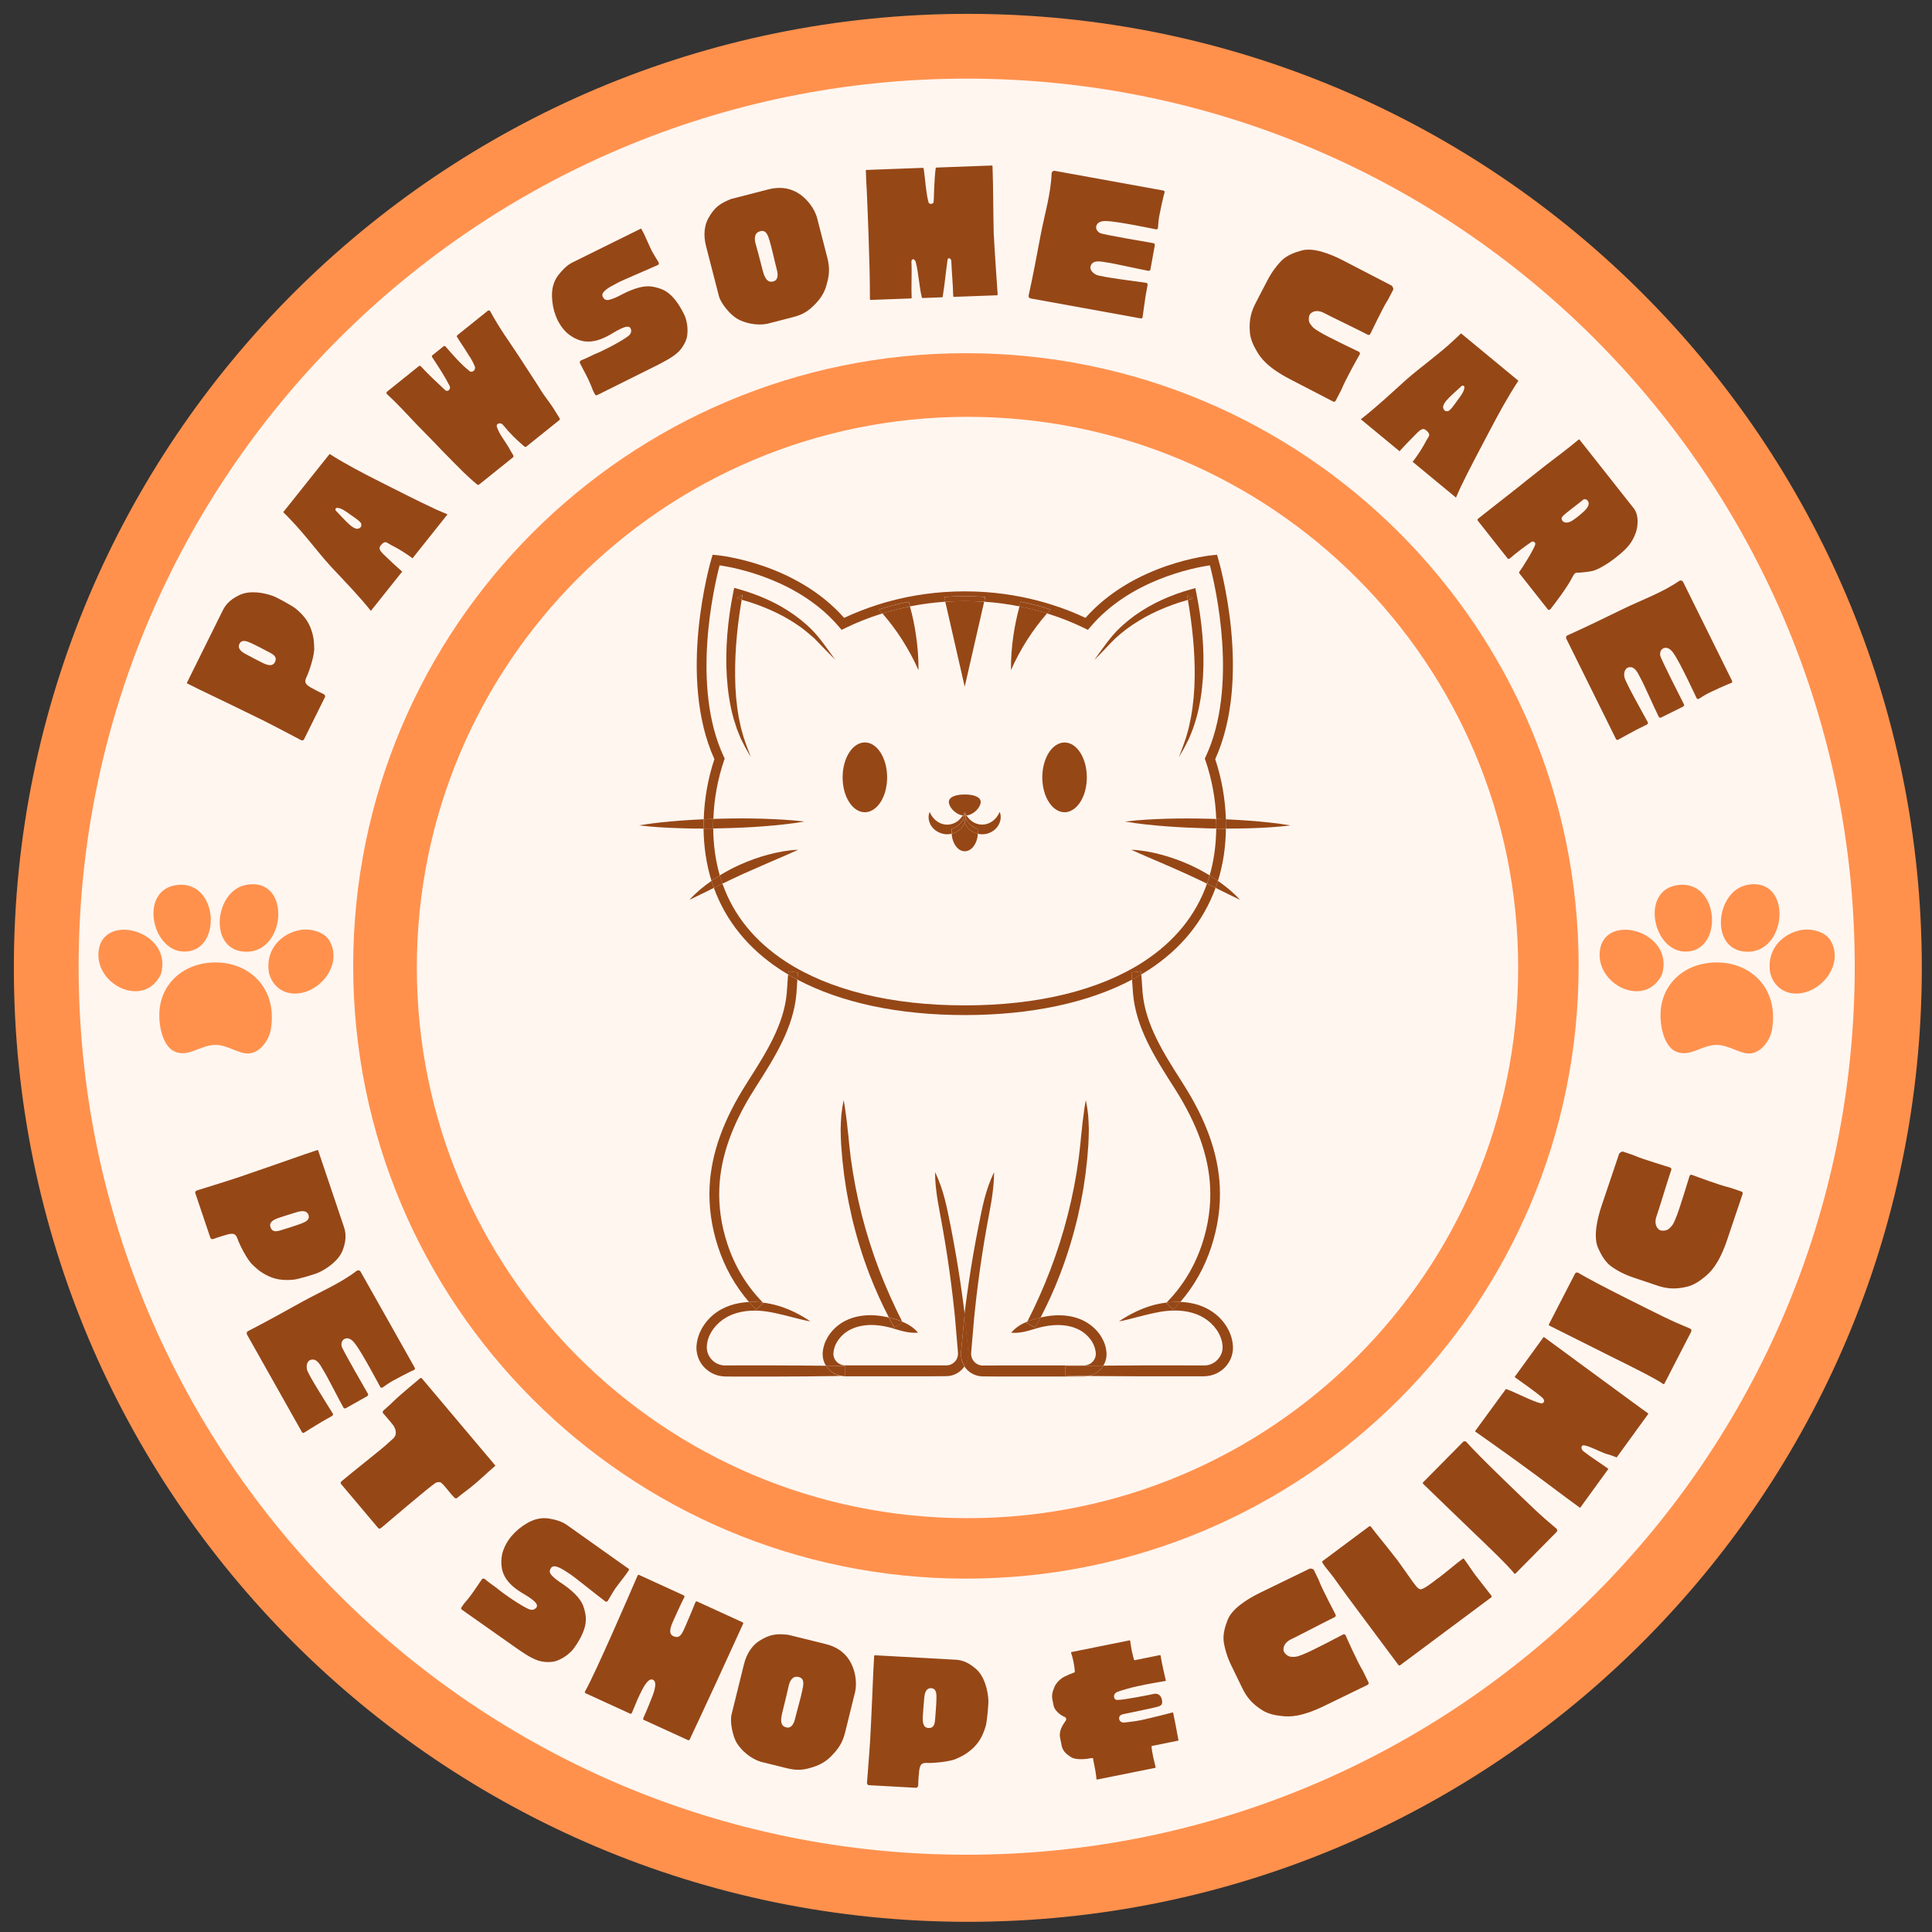 <svg xmlns="http://www.w3.org/2000/svg" xmlns:xlink="http://www.w3.org/1999/xlink" width="500" zoomAndPan="magnify" viewBox="0 0 375 375" height="500" preserveAspectRatio="xMidYMid meet" version="1.0"><rect x="0" y="0" width="375" height="375" fill="#333333" stroke="none"/><defs><g/><clipPath id="147524895b"><path d="M 2.688 2.688 L 373.023 2.688 L 373.023 373.023 L 2.688 373.023 Z M 2.688 2.688 " clip-rule="nonzero"/></clipPath><clipPath id="e61bbbd73a"><path d="M 15.262 15.262 L 360.004 15.262 L 360.004 360.004 L 15.262 360.004 Z M 15.262 15.262 " clip-rule="nonzero"/></clipPath><clipPath id="e37c6b9436"><path d="M 68.555 68.555 L 306.41 68.555 L 306.41 306.41 L 68.555 306.41 Z M 68.555 68.555 " clip-rule="nonzero"/></clipPath><clipPath id="79abba83ae"><path d="M 80.906 80.906 L 294.676 80.906 L 294.676 294.676 L 80.906 294.676 Z M 80.906 80.906 " clip-rule="nonzero"/></clipPath><clipPath id="b0f240a3d0"><path d="M 135 107.648 L 240 107.648 L 240 160 L 135 160 Z M 135 107.648 " clip-rule="nonzero"/></clipPath><clipPath id="4c48c2bd68"><path d="M 135 252 L 164 252 L 164 267.223 L 135 267.223 Z M 135 252 " clip-rule="nonzero"/></clipPath><clipPath id="f310dd5f28"><path d="M 211 252 L 240 252 L 240 267.223 L 211 267.223 Z M 211 252 " clip-rule="nonzero"/></clipPath><clipPath id="d3666a1687"><path d="M 159 227 L 188 227 L 188 267.223 L 159 267.223 Z M 159 227 " clip-rule="nonzero"/></clipPath><clipPath id="2c13442d10"><path d="M 160 265 L 165 265 L 165 267.223 L 160 267.223 Z M 160 265 " clip-rule="nonzero"/></clipPath><clipPath id="de89495c3d"><path d="M 187 227 L 215 227 L 215 267.223 L 187 267.223 Z M 187 227 " clip-rule="nonzero"/></clipPath><clipPath id="70d73e2a75"><path d="M 206 265 L 215 265 L 215 267.223 L 206 267.223 Z M 206 265 " clip-rule="nonzero"/></clipPath><clipPath id="660e590acf"><path d="M 237 159 L 250.473 159 L 250.473 161 L 237 161 Z M 237 159 " clip-rule="nonzero"/></clipPath><clipPath id="7c0ad93993"><path d="M 124.02 159 L 137 159 L 137 161 L 124.02 161 Z M 124.02 159 " clip-rule="nonzero"/></clipPath><clipPath id="43c13dfd5e"><path d="M 52.078 180.418 L 64.738 180.418 L 64.738 192.859 L 52.078 192.859 Z M 52.078 180.418 " clip-rule="nonzero"/></clipPath><clipPath id="6f9e674001"><path d="M 30.918 186.797 L 52.777 186.797 L 52.777 204.484 L 30.918 204.484 Z M 30.918 186.797 " clip-rule="nonzero"/></clipPath><clipPath id="e066e97970"><path d="M 343.465 180.418 L 356.125 180.418 L 356.125 192.859 L 343.465 192.859 Z M 343.465 180.418 " clip-rule="nonzero"/></clipPath><clipPath id="dab7f705e3"><path d="M 322.305 186.797 L 344.16 186.797 L 344.16 204.484 L 322.305 204.484 Z M 322.305 186.797 " clip-rule="nonzero"/></clipPath></defs><g clip-path="url(#147524895b)"><path fill="#ff914d" d="M 187.855 2.688 C 85.59 2.688 2.688 85.59 2.688 187.855 C 2.688 290.121 85.59 373.023 187.855 373.023 C 290.121 373.023 373.023 290.121 373.023 187.855 C 373.023 85.59 290.121 2.688 187.855 2.688 " fill-opacity="1" fill-rule="nonzero"/></g><g clip-path="url(#e61bbbd73a)"><path fill="#fff6f0" d="M 187.633 15.262 C 92.434 15.262 15.262 92.434 15.262 187.633 C 15.262 282.832 92.434 360.004 187.633 360.004 C 282.832 360.004 360.004 282.832 360.004 187.633 C 360.004 92.434 282.832 15.262 187.633 15.262 " fill-opacity="1" fill-rule="nonzero"/></g><g clip-path="url(#e37c6b9436)"><path fill="#ff914d" d="M 187.48 68.555 C 121.801 68.555 68.555 121.801 68.555 187.48 C 68.555 253.164 121.801 306.41 187.48 306.41 C 253.164 306.41 306.41 253.164 306.41 187.48 C 306.41 121.801 253.164 68.555 187.48 68.555 " fill-opacity="1" fill-rule="nonzero"/></g><g clip-path="url(#79abba83ae)"><path fill="#fff6f0" d="M 187.789 80.906 C 128.758 80.906 80.906 128.758 80.906 187.789 C 80.906 246.82 128.758 294.676 187.789 294.676 C 246.82 294.676 294.676 246.82 294.676 187.789 C 294.676 128.758 246.82 80.906 187.789 80.906 " fill-opacity="1" fill-rule="nonzero"/></g><g clip-path="url(#b0f240a3d0)"><path fill="#964716" d="M 140.535 147.602 L 140.664 147.242 L 140.5 146.898 C 134.086 133.258 138.605 113.812 139.676 109.73 C 142.871 110.203 155.168 112.57 162.883 121.703 L 163.355 122.254 L 164.008 121.934 C 166.227 120.848 168.551 119.926 170.895 119.188 C 171.031 119.141 171.16 119.105 171.297 119.062 C 171.078 118.797 170.848 118.543 170.605 118.289 C 172.48 117.688 174.422 117.18 176.391 116.789 C 176.48 117.09 176.562 117.402 176.641 117.699 C 178.824 117.262 181.09 116.961 183.344 116.801 C 183.391 116.801 183.445 116.801 183.492 116.789 L 183.285 115.855 C 184.598 115.762 185.93 115.719 187.262 115.719 C 188.609 115.719 189.93 115.762 191.242 115.855 L 191.035 116.789 C 191.078 116.789 191.125 116.789 191.184 116.801 C 193.449 116.961 195.699 117.262 197.883 117.699 C 197.965 117.402 198.047 117.09 198.137 116.789 C 200.113 117.18 202.047 117.688 203.918 118.289 C 203.68 118.543 203.461 118.797 203.23 119.062 C 203.367 119.105 203.504 119.141 203.633 119.188 C 205.977 119.926 208.289 120.859 210.508 121.934 L 211.16 122.254 L 211.633 121.703 C 219.344 112.57 231.645 110.203 234.84 109.73 C 235.91 113.812 240.426 133.258 234.012 146.898 L 233.852 147.242 L 233.98 147.602 C 235.23 151.27 235.934 155.086 236.07 158.949 C 236.691 158.973 237.324 158.992 237.945 159.016 C 237.816 155.039 237.129 151.129 235.875 147.348 C 243.094 131.469 236.715 109.363 236.438 108.418 L 236.219 107.68 L 235.449 107.75 C 234.816 107.805 220.094 109.316 210.691 119.926 C 208.586 118.934 206.414 118.082 204.207 117.391 C 202.297 116.777 200.32 116.27 198.32 115.867 C 196.035 115.406 193.676 115.094 191.309 114.922 C 189.941 114.828 188.586 114.781 187.262 114.781 C 185.941 114.781 184.586 114.828 183.219 114.922 C 180.859 115.094 178.504 115.406 176.215 115.867 C 174.215 116.27 172.227 116.777 170.332 117.391 C 168.137 118.094 165.953 118.934 163.848 119.926 C 154.445 109.305 139.719 107.805 139.086 107.75 L 138.316 107.68 L 138.098 108.418 C 137.824 109.363 131.445 131.469 138.664 147.348 C 137.41 151.129 136.719 155.039 136.594 159.016 C 137.215 158.992 137.848 158.961 138.469 158.949 C 138.594 155.086 139.293 151.27 140.535 147.602 Z M 140.535 147.602 " fill-opacity="1" fill-rule="nonzero"/></g><path fill="#964716" d="M 234.277 171.516 C 232.105 177.676 227.977 182.75 221.934 186.68 C 213.402 192.215 201.414 195.145 187.25 195.145 C 173.09 195.145 161.102 192.215 152.57 186.68 C 146.523 182.75 142.398 177.676 140.227 171.516 C 139.848 171.703 139.457 171.887 139.078 172.07 C 138.902 172.152 138.73 172.242 138.559 172.324 C 140.902 178.781 145.285 184.191 151.547 188.262 C 152.008 188.559 152.492 188.848 152.973 189.137 C 152.996 188.93 153.02 188.711 153.055 188.504 L 154.906 188.77 C 154.848 189.219 154.801 189.68 154.766 190.141 C 163.273 194.648 174.41 197.023 187.25 197.023 C 200.09 197.023 211.219 194.648 219.734 190.141 C 219.703 189.68 219.656 189.207 219.598 188.77 L 221.449 188.504 C 221.484 188.711 221.508 188.918 221.531 189.137 C 222.012 188.848 222.484 188.559 222.953 188.262 C 229.219 184.191 233.598 178.793 235.945 172.324 C 235.773 172.242 235.598 172.152 235.426 172.07 C 235.047 171.887 234.656 171.703 234.277 171.516 Z M 234.277 171.516 " fill-opacity="1" fill-rule="nonzero"/><path fill="#964716" d="M 234.793 169.914 C 235.254 170.203 235.715 170.492 236.176 170.801 C 236.254 170.859 236.324 170.918 236.402 170.977 C 237.391 167.828 237.91 164.438 237.945 160.84 C 237.324 160.84 236.691 160.84 236.07 160.828 C 236.035 164.055 235.609 167.09 234.793 169.914 Z M 234.793 169.914 " fill-opacity="1" fill-rule="nonzero"/><path fill="#964716" d="M 139.707 169.914 C 138.891 167.09 138.469 164.055 138.434 160.816 C 137.812 160.828 137.18 160.828 136.559 160.828 C 136.605 164.426 137.121 167.816 138.098 170.965 C 138.18 170.906 138.25 170.848 138.328 170.789 C 138.789 170.492 139.25 170.203 139.707 169.914 Z M 139.707 169.914 " fill-opacity="1" fill-rule="nonzero"/><path fill="#964716" d="M 215.449 124.941 C 215.793 124.609 216.125 124.262 216.473 123.926 C 217.875 122.625 219.402 121.484 221.035 120.504 C 222.645 119.5 224.367 118.668 226.129 117.953 C 227 117.598 227.898 117.273 228.793 116.973 C 229.379 116.789 229.969 116.605 230.566 116.441 C 230.508 116.121 230.449 115.785 230.391 115.465 L 231.531 116.18 C 231.207 116.258 230.887 116.352 230.566 116.441 C 231.414 121.379 231.945 126.371 231.887 131.363 C 231.863 134.027 231.633 136.68 231.152 139.297 L 230.945 140.277 C 230.875 140.602 230.816 140.938 230.738 141.258 C 230.555 141.895 230.402 142.551 230.195 143.184 C 229.977 143.82 229.77 144.453 229.531 145.086 C 229.289 145.723 229.047 146.355 228.816 146.988 C 229.164 146.402 229.496 145.812 229.828 145.227 C 230.152 144.625 230.449 144.016 230.762 143.402 C 231.047 142.781 231.277 142.137 231.531 141.5 C 231.773 140.855 231.957 140.199 232.164 139.539 C 232.922 136.898 233.312 134.168 233.496 131.434 C 233.668 128.699 233.609 125.957 233.379 123.223 C 233.141 120.504 232.75 117.793 232.207 115.117 L 232.012 114.148 L 231.07 114.414 C 229.164 114.945 227.289 115.625 225.484 116.453 C 223.68 117.273 221.953 118.277 220.324 119.418 C 218.715 120.582 217.207 121.898 215.922 123.398 C 215.598 123.777 215.301 124.168 214.988 124.551 L 214.117 125.727 C 213.539 126.512 212.965 127.293 212.402 128.102 C 213.094 127.41 213.781 126.719 214.449 126.016 Z M 215.449 124.941 " fill-opacity="1" fill-rule="nonzero"/><path fill="#964716" d="M 230.391 115.453 C 230.449 115.773 230.508 116.109 230.566 116.434 C 230.887 116.34 231.207 116.246 231.531 116.168 Z M 230.391 115.453 " fill-opacity="1" fill-rule="nonzero"/><path fill="#964716" d="M 159.055 124.93 L 160.066 125.98 C 160.746 126.684 161.422 127.375 162.125 128.066 C 161.559 127.27 160.984 126.477 160.41 125.691 C 160.125 125.301 159.836 124.906 159.539 124.516 C 159.227 124.133 158.93 123.742 158.605 123.363 C 157.32 121.852 155.812 120.535 154.191 119.371 C 152.57 118.23 150.836 117.215 149.031 116.41 C 147.227 115.578 145.352 114.91 143.445 114.367 L 142.5 114.102 L 142.305 115.082 C 141.766 117.758 141.387 120.469 141.168 123.199 C 140.949 125.922 140.902 128.668 141.078 131.398 C 141.262 134.133 141.652 136.867 142.398 139.508 C 142.594 140.164 142.812 140.82 143.02 141.465 C 143.273 142.102 143.523 142.746 143.789 143.367 C 144.102 143.98 144.398 144.59 144.719 145.191 C 145.055 145.777 145.387 146.367 145.73 146.957 C 145.504 146.32 145.262 145.688 145.02 145.051 C 144.777 144.418 144.57 143.785 144.352 143.148 C 144.156 142.516 143.996 141.859 143.812 141.223 L 143.398 139.266 C 142.926 136.645 142.707 133.984 142.688 131.332 C 142.652 128.668 142.777 126.004 143.031 123.352 C 143.25 121.031 143.57 118.715 143.961 116.41 C 143.641 116.316 143.316 116.223 142.996 116.145 L 144.133 115.43 C 144.078 115.75 144.02 116.086 143.961 116.41 C 144.547 116.582 145.145 116.754 145.73 116.938 C 146.629 117.238 147.523 117.562 148.41 117.918 C 150.168 118.633 151.883 119.465 153.504 120.469 C 153.906 120.711 154.309 120.977 154.699 121.242 C 155.102 121.492 155.48 121.781 155.859 122.07 C 156.617 122.648 157.344 123.27 158.055 123.902 C 158.375 124.25 158.711 124.598 159.055 124.93 Z M 159.055 124.93 " fill-opacity="1" fill-rule="nonzero"/><path fill="#964716" d="M 142.961 116.156 C 143.285 116.234 143.605 116.328 143.926 116.422 C 143.984 116.098 144.031 115.762 144.102 115.441 Z M 142.961 116.156 " fill-opacity="1" fill-rule="nonzero"/><g clip-path="url(#4c48c2bd68)"><path fill="#964716" d="M 160.352 265.094 C 156.906 265.047 153.457 265.035 150.008 265.023 L 142.984 265.023 L 141.227 265.035 L 140.789 265.035 L 140.445 265.023 C 140.215 265 139.996 264.969 139.777 264.898 C 138.902 264.656 138.133 264.055 137.676 263.273 C 137.445 262.879 137.281 262.453 137.227 262.004 C 137.215 261.887 137.203 261.785 137.191 261.668 L 137.191 261.324 C 137.215 261.07 137.227 260.828 137.281 260.586 C 137.457 259.605 137.914 258.66 138.547 257.828 C 139.18 257 139.984 256.297 140.891 255.754 C 141.801 255.223 142.824 254.844 143.895 254.637 C 144.961 254.414 146.066 254.359 147.18 254.402 C 148.297 254.461 149.398 254.637 150.516 254.879 C 152.73 255.34 154.961 256.055 157.309 256.492 C 155.332 255.152 153.203 254.07 150.883 253.402 C 149.973 253.148 149.043 252.953 148.09 252.836 C 148.113 252.859 148.121 252.871 148.145 252.895 L 146.812 254.219 C 146.328 253.734 145.871 253.227 145.422 252.719 C 144.801 252.742 144.191 252.812 143.57 252.918 C 142.328 253.125 141.121 253.527 139.984 254.152 C 138.859 254.773 137.848 255.613 137.043 256.641 C 136.238 257.668 135.617 258.879 135.34 260.203 C 135.262 260.527 135.238 260.875 135.191 261.207 L 135.18 261.75 C 135.18 261.934 135.203 262.105 135.227 262.293 C 135.316 263.008 135.547 263.711 135.902 264.332 C 136.617 265.59 137.824 266.523 139.203 266.938 C 139.547 267.043 139.902 267.102 140.262 267.145 L 140.801 267.18 L 141.238 267.18 L 142.996 267.191 L 150.02 267.191 C 154.398 267.18 158.789 267.156 163.168 267.078 C 162.605 266.961 162.066 266.73 161.594 266.41 C 161.09 266.039 160.676 265.59 160.352 265.094 Z M 160.352 265.094 " fill-opacity="1" fill-rule="nonzero"/></g><path fill="#964716" d="M 219.805 191.223 L 219.828 191.57 C 219.852 192.008 219.887 192.457 219.922 192.883 C 220.508 199.492 224.141 205.211 227.668 210.746 L 228.082 211.402 C 232.371 218.148 234.598 224.375 234.887 230.418 C 235.059 234.098 234.555 237.695 233.336 241.422 C 231.898 245.801 229.574 249.629 226.438 252.824 C 227.312 252.719 228.207 252.664 229.105 252.711 C 231.781 249.617 233.805 246.031 235.117 242.008 C 236.391 238.109 236.945 234.18 236.762 230.328 C 236.461 223.938 234.141 217.422 229.656 210.391 L 229.242 209.73 C 225.84 204.395 222.336 198.871 221.781 192.711 C 221.746 192.297 221.727 191.883 221.691 191.453 L 221.668 191.109 C 221.633 190.465 221.586 189.793 221.52 189.125 C 220.934 189.473 220.336 189.805 219.727 190.129 C 219.758 190.508 219.781 190.867 219.805 191.223 Z M 219.805 191.223 " fill-opacity="1" fill-rule="nonzero"/><path fill="#964716" d="M 219.598 188.77 C 219.656 189.219 219.703 189.68 219.734 190.141 C 220.344 189.816 220.941 189.484 221.531 189.137 C 221.508 188.93 221.484 188.723 221.449 188.504 Z M 219.598 188.77 " fill-opacity="1" fill-rule="nonzero"/><path fill="#964716" d="M 148.078 252.824 C 144.938 249.629 142.617 245.801 141.18 241.43 C 139.961 237.707 139.457 234.109 139.629 230.43 C 139.914 224.387 142.145 218.16 146.434 211.414 L 146.848 210.758 C 150.363 205.223 154.008 199.504 154.582 192.895 C 154.617 192.469 154.652 192.02 154.676 191.582 L 154.699 191.234 C 154.723 190.879 154.742 190.52 154.766 190.152 C 154.156 189.828 153.559 189.496 152.973 189.148 C 152.906 189.805 152.871 190.473 152.824 191.133 L 152.801 191.477 C 152.777 191.906 152.754 192.32 152.711 192.734 C 152.168 198.891 148.652 204.414 145.25 209.754 L 144.836 210.414 C 140.363 217.445 138.043 223.973 137.73 230.352 C 137.547 234.203 138.098 238.133 139.375 242.031 C 140.688 246.043 142.707 249.629 145.387 252.719 C 146.309 252.664 147.203 252.711 148.078 252.824 Z M 148.078 252.824 " fill-opacity="1" fill-rule="nonzero"/><path fill="#964716" d="M 154.906 188.77 L 153.055 188.504 C 153.02 188.711 152.996 188.918 152.973 189.137 C 153.559 189.484 154.156 189.816 154.766 190.141 C 154.801 189.68 154.848 189.219 154.906 188.77 Z M 154.906 188.77 " fill-opacity="1" fill-rule="nonzero"/><path fill="#964716" d="M 148.133 252.883 C 148.113 252.859 148.102 252.848 148.078 252.824 C 147.203 252.719 146.309 252.676 145.41 252.711 C 145.859 253.227 146.316 253.723 146.801 254.207 Z M 148.133 252.883 " fill-opacity="1" fill-rule="nonzero"/><path fill="#964716" d="M 167.871 157.656 C 168.215 157.656 168.562 157.586 168.883 157.461 C 170.551 156.836 171.836 154.715 172.125 152.051 C 172.172 151.672 172.191 151.281 172.191 150.887 C 172.191 147.152 170.262 144.105 167.871 144.105 C 165.48 144.105 163.551 147.141 163.551 150.887 C 163.551 154.637 165.48 157.656 167.871 157.656 Z M 167.871 157.656 " fill-opacity="1" fill-rule="nonzero"/><path fill="#964716" d="M 206.633 157.656 C 206.977 157.656 207.32 157.586 207.645 157.461 C 209.301 156.836 210.598 154.715 210.887 152.051 C 210.93 151.672 210.953 151.281 210.953 150.887 C 210.953 147.152 209.023 144.117 206.633 144.117 C 204.242 144.117 202.309 147.152 202.309 150.887 C 202.309 154.625 204.254 157.656 206.633 157.656 Z M 206.633 157.656 " fill-opacity="1" fill-rule="nonzero"/><path fill="#964716" d="M 187.633 158.277 C 189.16 158.07 190.355 156.594 190.355 155.672 C 190.355 154.668 188.965 154.207 187.262 154.207 C 185.551 154.207 184.172 154.668 184.172 155.672 C 184.172 156.594 185.367 158.07 186.895 158.277 C 187.035 158.07 187.16 157.84 187.262 157.586 C 187.367 157.828 187.492 158.059 187.633 158.277 Z M 187.633 158.277 " fill-opacity="1" fill-rule="nonzero"/><path fill="#964716" d="M 183.848 161.934 C 184.137 161.934 184.434 161.898 184.711 161.832 C 184.699 161.727 184.699 161.625 184.699 161.52 C 184.699 161.301 184.711 161.082 184.734 160.875 C 185.816 160.586 186.676 159.766 187.043 158.73 C 187.035 158.578 187.043 158.441 187.055 158.301 C 187 158.301 186.93 158.289 186.871 158.289 C 186.539 158.809 186.148 159.203 185.734 159.488 C 185.137 159.883 184.492 160.066 183.848 160.066 C 183.207 160.066 182.562 159.883 181.965 159.488 C 181.367 159.086 180.836 158.488 180.445 157.598 C 180.043 158.5 180.25 159.676 180.918 160.527 C 181.586 161.383 182.711 161.934 183.848 161.934 Z M 183.848 161.934 " fill-opacity="1" fill-rule="nonzero"/><path fill="#964716" d="M 187.25 157.574 C 187.137 157.828 187.012 158.059 186.883 158.266 C 186.941 158.277 187.012 158.277 187.066 158.277 C 187.09 158.047 187.148 157.805 187.25 157.574 Z M 187.25 157.574 " fill-opacity="1" fill-rule="nonzero"/><path fill="#964716" d="M 187.445 158.719 C 187.816 159.766 188.676 160.574 189.758 160.875 C 189.781 161.082 189.793 161.301 189.793 161.52 C 189.793 161.625 189.793 161.727 189.781 161.832 C 190.066 161.898 190.355 161.934 190.645 161.934 C 191.781 161.945 192.906 161.391 193.562 160.516 C 194.23 159.652 194.438 158.488 194.035 157.586 C 193.645 158.477 193.113 159.074 192.516 159.477 C 191.918 159.871 191.273 160.055 190.633 160.055 C 189.988 160.055 189.344 159.871 188.746 159.477 C 188.32 159.191 187.93 158.809 187.609 158.277 C 187.551 158.289 187.48 158.289 187.426 158.301 C 187.457 158.43 187.457 158.578 187.445 158.719 Z M 187.445 158.719 " fill-opacity="1" fill-rule="nonzero"/><path fill="#964716" d="M 187.434 158.289 C 187.492 158.289 187.562 158.277 187.621 158.266 C 187.48 158.059 187.355 157.828 187.238 157.574 C 187.355 157.805 187.414 158.047 187.434 158.289 Z M 187.434 158.289 " fill-opacity="1" fill-rule="nonzero"/><path fill="#964716" d="M 187.066 158.289 C 187.055 158.43 187.055 158.578 187.055 158.719 C 187.102 158.578 187.148 158.441 187.184 158.289 C 187.137 158.301 187.102 158.289 187.066 158.289 Z M 187.066 158.289 " fill-opacity="1" fill-rule="nonzero"/><path fill="#964716" d="M 187.445 158.719 C 187.457 158.578 187.445 158.43 187.434 158.289 C 187.402 158.289 187.367 158.289 187.32 158.301 C 187.355 158.441 187.402 158.578 187.445 158.719 Z M 187.445 158.719 " fill-opacity="1" fill-rule="nonzero"/><path fill="#964716" d="M 187.238 157.793 L 187.25 157.793 C 187.262 157.969 187.285 158.129 187.32 158.289 C 187.355 158.289 187.391 158.289 187.434 158.277 C 187.414 158.023 187.344 157.793 187.25 157.562 C 187.148 157.781 187.09 158.023 187.066 158.277 C 187.102 158.277 187.137 158.277 187.184 158.289 C 187.207 158.141 187.23 157.969 187.238 157.793 Z M 187.238 157.793 " fill-opacity="1" fill-rule="nonzero"/><path fill="#964716" d="M 187.723 160.516 C 187.516 160.25 187.367 159.961 187.25 159.652 C 187.137 159.949 186.988 160.25 186.781 160.516 C 186.285 161.16 185.539 161.633 184.723 161.832 C 184.836 163.734 185.93 165.23 187.262 165.23 C 188.598 165.23 189.688 163.734 189.805 161.832 C 188.965 161.633 188.219 161.16 187.723 160.516 Z M 187.723 160.516 " fill-opacity="1" fill-rule="nonzero"/><path fill="#964716" d="M 186.781 160.516 C 186.988 160.25 187.137 159.961 187.25 159.652 C 187.137 159.352 187.066 159.039 187.055 158.73 C 186.688 159.777 185.828 160.586 184.746 160.875 C 184.723 161.082 184.711 161.301 184.711 161.52 C 184.711 161.625 184.711 161.727 184.723 161.832 C 185.539 161.633 186.285 161.16 186.781 160.516 Z M 186.781 160.516 " fill-opacity="1" fill-rule="nonzero"/><path fill="#964716" d="M 189.758 160.875 C 188.676 160.586 187.816 159.766 187.445 158.719 C 187.434 159.027 187.367 159.34 187.25 159.652 C 187.367 159.961 187.527 160.25 187.723 160.516 C 188.219 161.16 188.965 161.633 189.781 161.832 C 189.793 161.727 189.793 161.625 189.793 161.52 C 189.805 161.289 189.781 161.082 189.758 160.875 Z M 189.758 160.875 " fill-opacity="1" fill-rule="nonzero"/><path fill="#964716" d="M 187.445 158.719 C 187.402 158.578 187.355 158.441 187.332 158.301 C 187.309 158.301 187.285 158.301 187.25 158.301 C 187.23 158.301 187.195 158.301 187.172 158.301 C 187.137 158.453 187.102 158.59 187.043 158.73 C 187.055 159.039 187.125 159.352 187.238 159.652 C 187.367 159.34 187.434 159.027 187.445 158.719 Z M 187.445 158.719 " fill-opacity="1" fill-rule="nonzero"/><path fill="#964716" d="M 187.238 157.793 C 187.23 157.969 187.207 158.129 187.172 158.289 C 187.195 158.289 187.219 158.289 187.25 158.289 C 187.273 158.289 187.309 158.289 187.332 158.289 C 187.297 158.129 187.273 157.957 187.262 157.793 Z M 187.238 157.793 " fill-opacity="1" fill-rule="nonzero"/><g clip-path="url(#f310dd5f28)"><path fill="#964716" d="M 226.367 252.883 C 226.391 252.859 226.402 252.848 226.414 252.824 C 225.621 252.93 224.84 253.066 224.082 253.262 C 221.586 253.93 219.301 255.051 217.195 256.48 C 218.449 256.262 219.668 255.926 220.863 255.613 L 222.645 255.164 C 223.242 255.027 223.828 254.887 224.414 254.773 C 226.758 254.277 229.195 254.184 231.414 254.82 C 232.531 255.129 233.555 255.637 234.438 256.32 C 235.324 257 236.07 257.863 236.586 258.832 C 236.84 259.316 237.035 259.824 237.164 260.344 C 237.219 260.609 237.266 260.863 237.289 261.129 C 237.324 261.402 237.312 261.621 237.289 261.863 C 237.195 262.82 236.656 263.723 235.887 264.309 C 235.496 264.598 235.059 264.816 234.586 264.934 C 234.359 264.988 234.117 265.023 233.875 265.035 L 232.988 265.035 L 229.254 265.023 L 221.77 265.023 L 214.289 265.07 L 214.16 265.07 C 213.84 265.59 213.426 266.027 212.93 266.375 C 212.438 266.707 211.887 266.938 211.301 267.055 C 211.242 267.066 211.184 267.078 211.125 267.078 L 214.289 267.102 L 221.77 267.145 L 229.254 267.145 L 232.988 267.137 L 233.691 267.137 L 233.969 267.125 C 234.348 267.102 234.727 267.043 235.094 266.949 C 235.828 266.766 236.531 266.418 237.141 265.957 C 238.359 265.035 239.176 263.582 239.301 262.051 C 239.336 261.668 239.324 261.266 239.277 260.918 C 239.242 260.562 239.176 260.203 239.094 259.859 C 238.922 259.168 238.645 258.496 238.312 257.887 C 237.633 256.652 236.691 255.605 235.578 254.797 C 234.461 253.977 233.184 253.414 231.887 253.09 C 230.957 252.859 230.023 252.73 229.082 252.699 C 228.633 253.203 228.172 253.711 227.691 254.195 Z M 226.367 252.883 " fill-opacity="1" fill-rule="nonzero"/></g><path fill="#964716" d="M 226.414 252.824 C 226.391 252.848 226.379 252.859 226.367 252.883 L 227.703 254.207 C 228.184 253.723 228.645 253.215 229.094 252.711 C 228.184 252.676 227.301 252.719 226.414 252.824 Z M 226.414 252.824 " fill-opacity="1" fill-rule="nonzero"/><path fill="#964716" d="M 167.273 235.828 L 166.617 233.094 L 166.043 230.34 L 165.551 227.57 L 165.137 224.793 L 164.812 222 C 164.746 221.066 164.641 220.133 164.527 219.199 C 164.445 218.266 164.332 217.332 164.191 216.387 C 164.078 215.453 163.953 214.504 163.746 213.547 C 163.551 214.496 163.41 215.441 163.309 216.398 C 163.227 217.355 163.191 218.301 163.168 219.258 C 163.18 220.215 163.215 221.172 163.262 222.117 L 163.492 224.977 L 163.812 227.824 L 164.227 230.66 L 164.746 233.488 L 165.355 236.289 C 166.227 240.012 167.355 243.68 168.723 247.254 C 169.836 250.148 171.102 252.984 172.539 255.719 C 172.812 255.789 173.09 255.855 173.355 255.926 C 173.953 256.086 174.539 256.273 175.102 256.504 C 173.457 253.238 171.953 249.906 170.652 246.504 C 169.332 243.023 168.191 239.449 167.273 235.828 Z M 167.273 235.828 " fill-opacity="1" fill-rule="nonzero"/><g clip-path="url(#d3666a1687)"><path fill="#964716" d="M 186.539 262.359 L 186.805 259.641 L 187.066 256.918 C 187.125 256.328 187.184 255.742 187.25 255.152 C 187.219 254.844 187.184 254.52 187.137 254.207 C 186.906 252.398 186.664 250.598 186.391 248.789 C 185.848 245.18 185.227 241.594 184.527 238.02 C 184.16 236.23 183.824 234.445 183.367 232.68 C 182.895 230.914 182.32 229.184 181.492 227.512 C 181.492 229.383 181.711 231.18 181.988 232.969 C 182.285 234.754 182.652 236.52 182.953 238.305 C 183.586 241.871 184.137 245.445 184.598 249.031 C 184.828 250.816 185.043 252.617 185.227 254.414 C 185.332 255.316 185.414 256.215 185.48 257.113 L 185.941 262.512 C 186 263.18 185.793 263.789 185.367 264.262 C 184.953 264.734 184.344 265.012 183.723 265.023 L 164.09 265.023 C 163.918 265.023 163.766 265.012 163.617 264.977 C 163.32 264.922 163.02 264.793 162.766 264.621 C 162.238 264.273 161.883 263.711 161.789 263.109 C 161.789 263.031 161.766 262.961 161.766 262.879 L 161.766 262.648 C 161.789 262.465 161.801 262.281 161.836 262.105 C 161.906 261.738 162.008 261.379 162.168 261.035 C 162.48 260.344 162.953 259.695 163.516 259.156 C 164.652 258.059 166.203 257.449 167.836 257.254 C 169.48 257.055 171.191 257.266 172.859 257.703 C 174.527 258.164 176.172 258.832 178.195 258.672 C 177.309 257.633 176.238 256.988 175.078 256.516 C 175.125 256.594 175.16 256.676 175.203 256.758 L 173.551 257.645 C 173.191 257.012 172.848 256.363 172.504 255.719 C 170.93 255.352 169.273 255.164 167.605 255.352 C 166.629 255.453 165.652 255.684 164.723 256.066 C 163.789 256.445 162.906 257 162.148 257.703 C 161.398 258.395 160.754 259.234 160.309 260.191 C 160.078 260.664 159.918 261.184 159.801 261.703 C 159.746 261.969 159.723 262.234 159.688 262.5 C 159.676 262.637 159.676 262.801 159.676 262.949 C 159.676 263.098 159.699 263.25 159.711 263.398 C 159.789 264 159.996 264.574 160.32 265.082 C 161.551 265.094 162.777 265.117 164.02 265.141 L 164.02 267.02 C 163.723 267.02 163.422 267.031 163.125 267.031 C 163.148 267.031 163.16 267.043 163.18 267.043 C 163.332 267.066 163.469 267.09 163.617 267.113 C 163.766 267.125 163.93 267.137 164.055 267.137 L 181.012 267.137 L 183.758 267.113 C 184.941 267.09 186.113 266.523 186.883 265.625 C 187.012 265.484 187.113 265.336 187.219 265.176 C 186.988 264.84 186.816 264.473 186.688 264.078 C 186.539 263.535 186.492 262.914 186.539 262.359 Z M 186.539 262.359 " fill-opacity="1" fill-rule="nonzero"/></g><g clip-path="url(#2c13442d10)"><path fill="#964716" d="M 164.055 265.141 C 162.824 265.117 161.594 265.094 160.352 265.082 C 160.664 265.59 161.09 266.027 161.57 266.363 C 162.043 266.684 162.582 266.914 163.148 267.031 C 163.445 267.031 163.746 267.02 164.043 267.02 L 164.043 265.141 Z M 164.055 265.141 " fill-opacity="1" fill-rule="nonzero"/></g><path fill="#964716" d="M 172.539 255.73 C 172.871 256.375 173.215 257.023 173.586 257.656 L 175.238 256.77 C 175.195 256.688 175.16 256.605 175.113 256.527 C 174.551 256.297 173.965 256.109 173.367 255.949 C 173.078 255.867 172.812 255.801 172.539 255.73 Z M 172.539 255.73 " fill-opacity="1" fill-rule="nonzero"/><path fill="#964716" d="M 209.16 236.301 L 209.77 233.496 L 210.289 230.672 L 210.703 227.836 L 211.023 224.988 L 211.254 222.129 C 211.301 221.172 211.332 220.227 211.344 219.27 C 211.32 218.312 211.289 217.355 211.207 216.41 C 211.105 215.453 210.965 214.504 210.77 213.559 C 210.562 214.504 210.426 215.453 210.32 216.398 C 210.172 217.332 210.07 218.277 209.988 219.211 C 209.875 220.145 209.781 221.078 209.703 222.012 L 209.379 224.805 L 208.965 227.582 L 208.473 230.352 L 207.898 233.105 L 207.242 235.84 C 206.32 239.473 205.184 243.035 203.852 246.527 C 202.551 249.941 201.059 253.273 199.402 256.527 C 199.965 256.297 200.551 256.109 201.148 255.949 C 201.414 255.867 201.688 255.812 201.965 255.742 C 203.402 252.996 204.68 250.172 205.781 247.277 C 207.16 243.691 208.277 240.023 209.16 236.301 Z M 209.16 236.301 " fill-opacity="1" fill-rule="nonzero"/><g clip-path="url(#de89495c3d)"><path fill="#964716" d="M 206.805 267.031 L 206.805 265.141 L 210.539 265.094 L 214.148 265.07 C 214.461 264.562 214.668 264 214.746 263.41 C 214.758 263.262 214.781 263.109 214.781 262.961 C 214.781 262.812 214.781 262.66 214.77 262.512 C 214.734 262.246 214.715 261.969 214.656 261.715 C 214.551 261.184 214.379 260.676 214.148 260.203 C 213.715 259.246 213.07 258.406 212.312 257.715 C 211.562 257.023 210.68 256.469 209.734 256.078 C 208.805 255.695 207.828 255.465 206.852 255.363 C 205.184 255.188 203.527 255.363 201.953 255.73 C 201.621 256.375 201.277 257.023 200.906 257.656 L 199.254 256.77 C 199.297 256.688 199.332 256.605 199.379 256.527 C 198.219 257 197.148 257.645 196.262 258.684 C 198.297 258.844 199.93 258.176 201.598 257.715 C 203.277 257.277 204.977 257.066 206.621 257.266 C 208.266 257.461 209.816 258.07 210.941 259.168 C 211.508 259.707 211.988 260.344 212.289 261.047 C 212.449 261.391 212.551 261.75 212.621 262.117 C 212.668 262.305 212.668 262.488 212.691 262.66 L 212.691 262.891 C 212.691 262.973 212.68 263.043 212.668 263.121 C 212.586 263.723 212.219 264.285 211.691 264.633 C 211.438 264.805 211.137 264.934 210.84 264.988 C 210.68 265.023 210.539 265.023 210.367 265.035 L 193.414 265.035 L 190.723 265.047 C 190.102 265.035 189.492 264.758 189.078 264.285 C 188.652 263.812 188.445 263.203 188.504 262.535 L 188.965 257.137 C 189.043 256.238 189.113 255.34 189.219 254.438 C 189.402 252.641 189.621 250.84 189.848 249.055 C 190.309 245.469 190.859 241.895 191.492 238.328 C 191.805 236.543 192.172 234.777 192.457 232.992 C 192.734 231.203 192.953 229.395 192.953 227.535 C 192.125 229.207 191.551 230.938 191.078 232.703 C 190.621 234.465 190.285 236.254 189.918 238.043 C 189.207 241.617 188.586 245.203 188.055 248.812 C 187.781 250.609 187.539 252.422 187.309 254.23 C 187.262 254.543 187.23 254.867 187.195 255.176 C 187.262 255.766 187.32 256.352 187.379 256.941 L 187.641 259.664 L 187.906 262.383 C 187.965 262.938 187.906 263.559 187.723 264.125 C 187.598 264.516 187.426 264.875 187.195 265.219 C 187.297 265.371 187.414 265.531 187.527 265.672 C 188.297 266.57 189.469 267.125 190.652 267.156 L 193.402 267.18 L 210.355 267.18 C 210.484 267.18 210.645 267.168 210.793 267.156 C 210.887 267.145 210.977 267.137 211.07 267.125 L 210.496 267.125 Z M 206.805 267.031 " fill-opacity="1" fill-rule="nonzero"/></g><g clip-path="url(#70d73e2a75)"><path fill="#964716" d="M 212.918 266.375 C 213.414 266.039 213.84 265.59 214.148 265.07 L 210.539 265.094 L 206.805 265.141 L 206.805 267.02 L 210.539 267.066 L 211.113 267.066 C 211.172 267.055 211.23 267.043 211.289 267.043 C 211.875 266.938 212.438 266.707 212.918 266.375 Z M 212.918 266.375 " fill-opacity="1" fill-rule="nonzero"/></g><path fill="#964716" d="M 187.965 262.359 L 187.699 259.641 L 187.434 256.918 C 187.379 256.328 187.32 255.742 187.25 255.152 C 187.184 255.742 187.125 256.328 187.066 256.918 L 186.805 259.641 L 186.539 262.359 C 186.48 262.914 186.539 263.535 186.723 264.102 C 186.848 264.496 187.023 264.852 187.25 265.199 C 187.48 264.863 187.652 264.496 187.781 264.102 C 187.965 263.535 188.012 262.914 187.965 262.359 Z M 187.965 262.359 " fill-opacity="1" fill-rule="nonzero"/><path fill="#964716" d="M 199.402 256.527 C 199.355 256.605 199.32 256.688 199.273 256.77 L 200.93 257.656 C 201.285 257.023 201.633 256.375 201.977 255.73 C 201.699 255.801 201.426 255.867 201.16 255.938 C 200.551 256.098 199.965 256.297 199.402 256.527 Z M 199.402 256.527 " fill-opacity="1" fill-rule="nonzero"/><path fill="#964716" d="M 226.414 158.914 C 223.738 159.004 221.059 159.133 218.367 159.465 C 221.035 159.918 223.703 160.184 226.379 160.391 C 229.047 160.586 231.727 160.711 234.402 160.781 C 234.957 160.793 235.52 160.805 236.07 160.816 C 236.07 160.664 236.082 160.527 236.082 160.379 C 236.082 159.906 236.07 159.434 236.047 158.961 C 235.52 158.938 234.98 158.926 234.449 158.914 C 231.773 158.844 229.094 158.844 226.414 158.914 Z M 226.414 158.914 " fill-opacity="1" fill-rule="nonzero"/><g clip-path="url(#660e590acf)"><path fill="#964716" d="M 237.945 160.828 C 239.438 160.828 240.934 160.816 242.426 160.77 C 245.105 160.688 247.785 160.551 250.473 160.215 C 247.809 159.754 245.141 159.5 242.461 159.293 C 240.945 159.18 239.438 159.098 237.922 159.027 C 237.934 159.477 237.945 159.93 237.945 160.379 C 237.957 160.527 237.945 160.676 237.945 160.828 Z M 237.945 160.828 " fill-opacity="1" fill-rule="nonzero"/></g><path fill="#964716" d="M 236.082 160.367 C 236.082 160.516 236.082 160.664 236.07 160.805 C 236.691 160.816 237.324 160.816 237.945 160.816 C 237.945 160.664 237.957 160.516 237.957 160.355 C 237.957 159.906 237.945 159.457 237.934 159.004 C 237.312 158.98 236.68 158.949 236.059 158.938 C 236.07 159.422 236.082 159.895 236.082 160.367 Z M 236.082 160.367 " fill-opacity="1" fill-rule="nonzero"/><path fill="#964716" d="M 225.426 165.891 C 223.52 165.383 221.574 165.023 219.586 164.934 C 221.379 165.773 223.172 166.512 224.945 167.285 C 226.715 168.047 228.473 168.809 230.219 169.602 C 231.574 170.227 232.934 170.859 234.277 171.516 C 234.461 170.988 234.633 170.457 234.793 169.914 C 233.578 169.164 232.301 168.496 231 167.895 C 229.195 167.078 227.336 166.41 225.426 165.891 Z M 225.426 165.891 " fill-opacity="1" fill-rule="nonzero"/><path fill="#964716" d="M 240.68 174.652 C 239.402 173.246 237.945 172.047 236.402 170.977 C 236.266 171.438 236.105 171.887 235.945 172.336 C 237.496 173.098 239.059 173.891 240.68 174.652 Z M 240.68 174.652 " fill-opacity="1" fill-rule="nonzero"/><path fill="#964716" d="M 234.793 169.914 C 234.633 170.457 234.461 171 234.277 171.516 C 234.656 171.703 235.047 171.887 235.426 172.07 C 235.598 172.152 235.773 172.242 235.945 172.324 C 236.105 171.875 236.266 171.426 236.402 170.965 C 236.324 170.906 236.254 170.848 236.176 170.789 C 235.715 170.492 235.254 170.203 234.793 169.914 Z M 234.793 169.914 " fill-opacity="1" fill-rule="nonzero"/><path fill="#964716" d="M 148.121 160.391 C 150.789 160.184 153.469 159.918 156.137 159.465 C 153.457 159.133 150.766 159.004 148.09 158.914 C 145.41 158.832 142.73 158.832 140.066 158.902 C 139.535 158.914 138.996 158.938 138.469 158.949 C 138.457 159.422 138.434 159.895 138.434 160.367 C 138.434 160.516 138.434 160.664 138.445 160.805 C 138.996 160.793 139.559 160.793 140.109 160.77 C 142.777 160.711 145.445 160.598 148.121 160.391 Z M 148.121 160.391 " fill-opacity="1" fill-rule="nonzero"/><g clip-path="url(#7c0ad93993)"><path fill="#964716" d="M 136.559 160.828 C 136.559 160.676 136.547 160.527 136.547 160.367 C 136.547 159.918 136.559 159.465 136.57 159.016 C 135.055 159.086 133.547 159.168 132.031 159.281 C 129.363 159.488 126.684 159.754 124.02 160.203 C 126.695 160.539 129.387 160.664 132.062 160.758 C 133.57 160.816 135.066 160.828 136.559 160.828 Z M 136.559 160.828 " fill-opacity="1" fill-rule="nonzero"/></g><path fill="#964716" d="M 136.559 160.828 C 137.18 160.828 137.812 160.828 138.434 160.816 C 138.434 160.664 138.422 160.527 138.422 160.379 C 138.422 159.906 138.434 159.434 138.457 158.961 C 137.836 158.98 137.203 159.004 136.582 159.027 C 136.57 159.477 136.559 159.93 136.559 160.379 C 136.547 160.527 136.559 160.676 136.559 160.828 Z M 136.559 160.828 " fill-opacity="1" fill-rule="nonzero"/><path fill="#964716" d="M 133.824 174.652 C 135.445 173.891 137.008 173.098 138.559 172.336 C 138.398 171.887 138.238 171.438 138.098 170.977 C 136.559 172.047 135.098 173.246 133.824 174.652 Z M 133.824 174.652 " fill-opacity="1" fill-rule="nonzero"/><path fill="#964716" d="M 149.559 167.285 C 151.328 166.523 153.125 165.773 154.918 164.934 C 152.93 165.023 150.984 165.383 149.078 165.891 C 147.168 166.398 145.305 167.078 143.5 167.895 C 142.191 168.484 140.926 169.164 139.707 169.914 C 139.871 170.457 140.043 171 140.227 171.516 C 141.57 170.859 142.926 170.227 144.285 169.602 C 146.031 168.82 147.789 168.047 149.559 167.285 Z M 149.559 167.285 " fill-opacity="1" fill-rule="nonzero"/><path fill="#964716" d="M 140.227 171.516 C 140.043 170.988 139.871 170.457 139.707 169.914 C 139.25 170.203 138.789 170.492 138.328 170.801 C 138.25 170.859 138.18 170.918 138.098 170.977 C 138.238 171.438 138.398 171.887 138.559 172.336 C 138.73 172.254 138.902 172.164 139.078 172.082 C 139.457 171.887 139.848 171.703 140.227 171.516 Z M 140.227 171.516 " fill-opacity="1" fill-rule="nonzero"/><path fill="#964716" d="M 191.023 116.801 C 189.758 116.719 188.48 116.676 187.25 116.676 C 186.023 116.676 184.758 116.719 183.48 116.801 L 187.25 133.289 Z M 191.023 116.801 " fill-opacity="1" fill-rule="nonzero"/><path fill="#964716" d="M 191.023 116.801 L 191.23 115.867 C 189.918 115.773 188.586 115.727 187.25 115.727 C 185.906 115.727 184.586 115.773 183.273 115.867 L 183.48 116.801 C 184.746 116.719 186.023 116.676 187.25 116.676 C 188.48 116.676 189.746 116.719 191.023 116.801 Z M 191.023 116.801 " fill-opacity="1" fill-rule="nonzero"/><path fill="#964716" d="M 196.23 130.086 C 197.113 128.031 198.184 126.094 199.344 124.25 C 200.516 122.418 201.805 120.688 203.184 119.105 C 203.195 119.094 203.207 119.074 203.23 119.062 C 201.516 118.531 199.746 118.07 197.953 117.711 C 197.93 117.711 197.906 117.699 197.883 117.699 C 197.379 119.566 196.988 121.426 196.711 123.281 C 196.379 125.574 196.195 127.848 196.23 130.086 Z M 196.23 130.086 " fill-opacity="1" fill-rule="nonzero"/><path fill="#964716" d="M 203.219 119.074 C 203.438 118.809 203.668 118.555 203.906 118.301 C 202.035 117.699 200.09 117.191 198.125 116.801 C 198.035 117.102 197.953 117.41 197.871 117.711 C 197.895 117.711 197.918 117.723 197.941 117.723 C 199.734 118.082 201.504 118.531 203.219 119.074 Z M 203.219 119.074 " fill-opacity="1" fill-rule="nonzero"/><path fill="#964716" d="M 175.16 124.262 C 176.32 126.105 177.391 128.043 178.273 130.098 C 178.309 127.848 178.125 125.574 177.793 123.293 C 177.527 121.438 177.137 119.566 176.617 117.711 C 176.598 117.711 176.574 117.723 176.551 117.723 C 174.758 118.082 172.988 118.543 171.273 119.074 C 171.285 119.082 171.297 119.105 171.32 119.117 C 172.699 120.699 173.988 122.418 175.16 124.262 Z M 175.16 124.262 " fill-opacity="1" fill-rule="nonzero"/><path fill="#964716" d="M 176.629 117.711 C 176.551 117.41 176.469 117.102 176.379 116.801 C 174.398 117.191 172.469 117.699 170.594 118.301 C 170.836 118.555 171.055 118.809 171.285 119.074 C 172.996 118.543 174.77 118.082 176.562 117.723 C 176.586 117.711 176.605 117.711 176.629 117.711 Z M 176.629 117.711 " fill-opacity="1" fill-rule="nonzero"/><path fill="#ff914d" d="M 34.254 171.793 C 42.559 170.664 43.227 185.047 35.543 184.699 C 29.367 184.422 27.035 172.77 34.254 171.793 " fill-opacity="1" fill-rule="evenodd"/><path fill="#ff914d" d="M 47.602 171.793 C 56.746 169.859 55.68 185.574 47.172 184.699 C 40.434 184.008 41.746 173.027 47.602 171.793 " fill-opacity="1" fill-rule="evenodd"/><path fill="#ff914d" d="M 31.238 189.074 C 27.988 195.941 18.074 191.09 19.184 184.285 C 20.348 177.117 33.605 180.77 31.238 189.074 " fill-opacity="1" fill-rule="evenodd"/><g clip-path="url(#43c13dfd5e)"><path fill="#ff914d" d="M 58.148 180.535 C 60.289 180.137 62.965 180.871 63.961 182.617 C 66.715 187.438 61.641 193.332 56.641 192.82 C 53.898 192.543 52.312 190.281 52.121 188.238 C 51.715 183.867 54.941 181.137 58.148 180.535 " fill-opacity="1" fill-rule="evenodd"/></g><g clip-path="url(#6f9e674001)"><path fill="#ff914d" d="M 39.633 186.992 C 47.18 185.73 54.102 190.988 52.551 199.898 C 52.23 201.742 50.59 204.352 48.246 204.48 C 46.355 204.586 44.145 202.805 41.789 202.816 C 38.863 202.828 36.559 205.336 33.82 204.066 C 31.523 202.996 30.594 198.672 31.023 195.527 C 31.641 190.992 35.09 187.75 39.633 186.992 " fill-opacity="1" fill-rule="evenodd"/></g><path fill="#ff914d" d="M 325.637 171.793 C 333.941 170.664 334.613 185.047 326.93 184.699 C 320.75 184.422 318.422 172.77 325.637 171.793 " fill-opacity="1" fill-rule="evenodd"/><path fill="#ff914d" d="M 338.984 171.793 C 348.133 169.859 347.062 185.574 338.555 184.699 C 331.82 184.008 333.133 173.027 338.984 171.793 " fill-opacity="1" fill-rule="evenodd"/><path fill="#ff914d" d="M 322.625 189.074 C 319.371 195.941 309.461 191.09 310.566 184.285 C 311.734 177.117 324.988 180.77 322.625 189.074 " fill-opacity="1" fill-rule="evenodd"/><g clip-path="url(#e066e97970)"><path fill="#ff914d" d="M 349.535 180.535 C 351.676 180.137 354.348 180.871 355.348 182.617 C 358.102 187.438 353.023 193.332 348.027 192.82 C 345.281 192.543 343.699 190.281 343.508 188.238 C 343.098 183.867 346.324 181.137 349.535 180.535 " fill-opacity="1" fill-rule="evenodd"/></g><g clip-path="url(#dab7f705e3)"><path fill="#ff914d" d="M 331.02 186.992 C 338.562 185.73 345.488 190.988 343.938 199.898 C 343.617 201.742 341.973 204.352 339.629 204.48 C 337.738 204.586 335.527 202.805 333.172 202.816 C 330.25 202.828 327.945 205.336 325.207 204.066 C 322.906 202.996 321.977 198.672 322.41 195.527 C 323.027 190.992 326.473 187.75 331.02 186.992 " fill-opacity="1" fill-rule="evenodd"/></g><g fill="#964716" fill-opacity="1"><g transform="translate(58.338, 144.775)"><g><path d="M -5.449 -29.129 C -7.047 -29.699 -9.812 -30.266 -11.875 -29.27 C -13.988 -28.258 -14.684 -27.125 -15.133 -26.227 L -22.012 -12.344 C -22.082 -12.203 -22.066 -12.148 -21.922 -12.078 C -21.129 -11.684 -20.34 -11.293 -19.547 -10.898 C -15.465 -8.922 -11.402 -6.996 -7.34 -4.984 C -5.328 -3.984 0.066 -1.133 0.066 -1.133 C 0.285 -1.023 0.57 -1.062 0.66 -1.242 L 4.742 -9.477 C 4.848 -9.691 4.703 -9.941 4.453 -10.066 C 3.645 -10.422 2.477 -11.047 1.883 -11.387 C 0.891 -12.012 0.676 -12.387 1.191 -13.43 C 1.586 -14.223 2.758 -17.582 2.645 -19.07 C 2.605 -19.805 2.676 -20.938 1.984 -22.801 C 1.316 -24.613 0.074 -25.812 -1.043 -26.723 C -1.727 -27.242 -4.605 -28.848 -5.449 -29.129 Z M -9.672 -19.98 C -9.113 -19.75 -6.543 -18.43 -5.805 -18.02 C -5.391 -17.77 -4.457 -17.305 -4.973 -16.262 C -5.492 -15.219 -6.715 -15.824 -7.27 -16.059 C -7.809 -16.324 -10.164 -17.539 -10.793 -17.895 C -11.137 -18.109 -12.379 -18.77 -11.859 -19.812 C -11.359 -20.816 -10.191 -20.195 -9.672 -19.98 Z M -9.672 -19.98 "/></g></g></g><g fill="#964716" fill-opacity="1"><g transform="translate(71.384, 119.265)"><g><path d="M 13.41 -20.309 C 9.734 -22.008 6.098 -23.879 2.434 -25.723 C -0.898 -27.402 -4.238 -29.137 -7.406 -31.148 L -16.41 -19.852 C -15.926 -19.363 -15.449 -18.93 -14.992 -18.41 C -12.176 -15.504 -9.871 -12.277 -7.133 -9.273 C -4.5 -6.461 -1.789 -3.684 0.605 -0.695 L 6.684 -8.324 C 5.641 -9.207 4.68 -10.125 3.688 -11.07 C 2.477 -12.191 1.93 -12.727 2.562 -13.457 C 3.418 -14.469 3.652 -13.922 4.562 -13.453 C 5.773 -12.848 6.539 -12.391 7.836 -11.512 C 8.113 -11.344 8.426 -11.094 8.68 -10.891 L 15.48 -19.43 C 14.793 -19.723 14.102 -20.016 13.41 -20.309 Z M -6.125 -20.07 C -6.414 -20.352 -6.25 -20.684 -5.996 -20.684 C -5.199 -20.719 -4.23 -20 -3.391 -19.379 C -2.555 -18.816 -1.074 -17.844 -1.258 -17.422 C -1.332 -17.328 -1.191 -17.117 -1.301 -17.047 C -1.324 -17.016 -1.324 -17.016 -1.348 -16.984 C -2.332 -15.816 -3.859 -17.699 -6.125 -20.07 Z M -6.125 -20.07 "/></g></g></g><g fill="#964716" fill-opacity="1"><g transform="translate(90.047, 96.367)"><g><path d="M -1.266 -31.312 C -1.391 -31.211 -1.41 -31.043 -1.309 -30.918 C -0.73 -29.941 -0.031 -29.008 0.57 -28 C 1.074 -27.117 1.422 -26.879 2.102 -25.266 C 2.391 -24.52 1.559 -23.953 1.113 -24.316 C -0.621 -25.703 -2.09 -27.406 -3.535 -29.078 C -3.66 -29.234 -3.832 -29.25 -3.957 -29.152 L -6.113 -27.418 C -6.238 -27.316 -6.258 -27.148 -6.156 -27.023 C -4.957 -25.207 -3.758 -23.391 -2.77 -21.457 C -2.465 -20.824 -3.168 -20.156 -3.707 -20.703 C -5.258 -22.184 -6.898 -23.648 -8.324 -25.23 C -8.449 -25.387 -8.617 -25.406 -8.742 -25.305 L -14.938 -20.328 C -15.062 -20.23 -15.059 -20.027 -14.957 -19.902 L -14.906 -19.84 C -14.883 -19.809 -14.855 -19.777 -14.855 -19.777 C -12.852 -17.988 -11.051 -15.938 -9.18 -13.992 C -7.59 -12.332 -5.965 -10.758 -4.406 -9.074 C -2.969 -7.605 -1.527 -6.133 -0.059 -4.688 C 0.793 -3.883 1.648 -3.074 2.539 -2.348 C 2.672 -2.25 2.84 -2.23 2.934 -2.305 L 9.539 -7.609 C 9.633 -7.684 9.648 -7.855 9.555 -8.035 C 9.02 -8.895 9.148 -8.738 8.617 -9.652 C 7.871 -10.902 6.859 -12.098 6.41 -13.488 C 6.145 -14.203 7.141 -14.438 7.57 -13.906 C 9.109 -12.051 9.961 -11.246 11.707 -9.715 C 11.84 -9.613 12.008 -9.594 12.102 -9.672 L 18.52 -14.824 C 18.645 -14.922 18.637 -15.125 18.535 -15.25 C 18.129 -15.949 17.68 -16.57 17.273 -17.27 C 16.637 -18.254 15.457 -19.723 14.879 -20.699 C 14.297 -21.676 13.414 -22.973 10.871 -26.906 C 8.648 -30.316 7.07 -32.344 5.121 -35.926 C 5.023 -36.105 4.805 -36.188 4.648 -36.062 Z M -1.266 -31.312 "/></g></g></g><g fill="#964716" fill-opacity="1"><g transform="translate(114.687, 77.296)"><g><path d="M 9.652 -32.895 L -3.586 -26.348 C -4.699 -25.793 -5.602 -24.812 -6.34 -23.863 C -7.262 -22.648 -7.609 -21.176 -7.543 -19.688 C -7.465 -17.082 -6.523 -14.457 -4.684 -12.727 C -3.719 -11.863 -2.445 -11.191 -1.156 -11.027 C 0.551 -10.84 2.094 -11.426 3.605 -12.262 C 4.559 -12.777 7.262 -14.652 7.723 -13.535 C 7.953 -12.98 7.773 -12.531 7.375 -12.156 C 6.203 -11.172 2.211 -9.109 0.699 -8.539 C 0.414 -8.398 -1.133 -7.633 -1.926 -7.332 C -2.105 -7.242 -2.215 -7.008 -2.125 -6.828 C -1.414 -5.391 -0.594 -4.004 0.012 -2.512 C 0.223 -1.902 0.473 -1.309 0.793 -0.75 C 0.883 -0.57 1.078 -0.535 1.223 -0.605 C 1.223 -0.605 12.539 -6.246 13.078 -6.512 C 13.777 -6.906 15.648 -7.742 16.965 -8.973 C 17.992 -9.973 18.609 -11.355 18.699 -12.16 C 18.941 -14.027 18.445 -15.574 18.109 -16.254 C 15.848 -20.824 13.82 -21.211 12.387 -21.574 C 10.648 -22.012 8.957 -21.445 7.324 -20.77 C 5.703 -20.059 5.219 -19.598 3.816 -19.172 C 3.422 -19.066 2.738 -18.816 2.309 -19.68 C 1.863 -20.578 3.324 -21.434 5.105 -22.359 C 6.309 -23 10.551 -24.742 13 -25.863 C 13.195 -25.914 13.25 -26.168 13.16 -26.348 C 12.84 -26.902 12.02 -28.199 11.738 -28.777 C 10.617 -31.133 10.617 -31.402 9.797 -32.875 C 9.742 -32.895 9.707 -32.875 9.652 -32.895 Z M 9.652 -32.895 "/></g></g></g><g fill="#964716" fill-opacity="1"><g transform="translate(140.411, 65.036)"><g><path d="M 18.199 -22.676 C 17.676 -24.695 16.047 -26.68 14.297 -27.68 C 12.508 -28.668 10.699 -28.781 8.676 -28.262 C 6.656 -27.742 1.562 -26.43 1.484 -26.41 C -0.582 -25.586 -1.715 -24.84 -2.906 -22.707 C -3.617 -21.449 -3.965 -19.578 -3.375 -17.285 C -2.785 -14.992 -1.254 -9.043 -0.871 -7.566 C -0.492 -6.09 1.395 -3.922 2.613 -3.203 C 4.031 -2.363 6.297 -1.789 8.434 -2.172 C 8.629 -2.223 13.02 -3.355 13.602 -3.504 C 15.895 -4.094 16.891 -5.055 18.004 -6.211 C 18.949 -7.203 19.711 -8.434 20.051 -9.848 C 20.508 -11.457 20.711 -12.918 20.191 -14.941 C 19.668 -16.961 18.707 -20.691 18.199 -22.676 Z M 7.641 -12.496 C 7.121 -14.516 6.469 -17.043 6.23 -17.809 C 6.07 -18.43 5.836 -19.82 7.156 -20.16 C 8.207 -20.434 8.594 -19.578 8.953 -18.344 C 9.391 -16.965 9.902 -14.488 10.406 -12.543 C 10.566 -11.922 10.719 -10.676 9.672 -10.406 C 8.855 -10.195 8.152 -10.512 7.641 -12.496 Z M 7.641 -12.496 "/></g></g></g><g fill="#964716" fill-opacity="1"><g transform="translate(167.82, 58.259)"><g><path d="M 25.062 -13.012 C 24.945 -17.344 24.988 -21.645 24.828 -25.977 C 24.824 -26.055 24.781 -26.133 24.703 -26.133 L 13.914 -25.734 C 13.871 -25.73 13.793 -25.688 13.797 -25.609 C 13.543 -23.754 13.438 -20.133 13.422 -19.449 C 13.406 -18.766 13.285 -18.805 13.047 -18.715 C 12.809 -18.625 12.441 -18.73 12.391 -19.051 C 11.879 -21 11.793 -23.328 11.469 -25.523 C 11.426 -25.602 11.383 -25.68 11.305 -25.68 L 0.355 -25.273 C 0.273 -25.273 0.199 -25.148 0.242 -25.07 C 0.242 -25.031 0.246 -24.988 0.246 -24.949 C 0.293 -23.668 0.34 -22.383 0.43 -21.062 C 0.473 -19.855 1.062 -7.148 1.027 -0.48 L 1.035 -0.199 C 1.039 -0.117 1.082 -0.039 1.164 -0.043 L 8.984 -0.332 C 9.062 -0.332 9.141 -0.418 9.137 -0.496 C 9.023 -2.543 9.199 -5.398 9.086 -7.402 C 9.059 -8.125 9.703 -8.109 9.93 -7.395 C 10.492 -5.164 10.582 -2.719 11.105 -0.531 C 11.148 -0.449 11.191 -0.41 11.27 -0.414 L 15.039 -0.555 C 15.082 -0.555 15.16 -0.598 15.156 -0.68 C 15.551 -3.062 15.715 -5.117 16.098 -7.82 C 16.156 -8.387 16.809 -8.129 16.832 -7.566 C 16.922 -5.121 17.156 -3.082 17.199 -0.793 C 17.203 -0.715 17.246 -0.637 17.328 -0.637 L 25.668 -0.945 C 25.75 -0.949 25.828 -1.031 25.824 -1.109 C 25.824 -1.109 25.145 -10.805 25.062 -13.012 Z M 25.062 -13.012 "/></g></g></g><g fill="#964716" fill-opacity="1"><g transform="translate(198.583, 57.661)"><g><path d="M 24.164 -2.348 C 24.199 -2.543 24.07 -2.73 23.914 -2.758 C 21.848 -3.055 15.227 -3.887 14.242 -4.309 C 13.449 -4.656 12.629 -5.539 13.324 -6.434 C 13.961 -7.258 15.473 -6.82 16.309 -6.707 C 17.23 -6.621 22.48 -5.426 24.336 -5.09 C 24.496 -5.059 24.68 -5.191 24.711 -5.348 C 24.805 -5.859 24.867 -6.215 24.969 -6.77 L 25.562 -10.047 C 25.598 -10.246 25.469 -10.43 25.312 -10.461 C 24.758 -10.559 15.496 -12.117 14.938 -12.422 C 14.453 -12.676 14.059 -13.195 14.207 -13.781 C 14.457 -14.715 15.535 -14.805 16.34 -14.738 C 18.41 -14.688 25.797 -13.145 25.797 -13.145 C 25.996 -13.109 26.141 -13.246 26.18 -13.441 C 26.18 -13.441 26.273 -15.098 26.457 -15.879 C 26.602 -16.672 27.109 -19.027 27.219 -19.414 C 27.34 -19.84 27.473 -20.348 27.48 -20.387 C 27.469 -20.551 27.324 -20.66 27.207 -20.68 L 6.156 -24.5 C 5.84 -24.555 5.555 -24.324 5.535 -24 C 5.379 -19.988 4.191 -16.125 3.441 -12.223 C 2.68 -8.242 1.961 -4.293 1.082 -0.336 C 0.992 -0.066 1.184 0.215 1.5 0.273 L 22.824 4.141 C 23.023 4.176 23.164 4.078 23.199 3.883 C 23.199 3.883 23.637 0.574 23.77 -0.176 C 23.887 -0.805 24.043 -1.676 24.164 -2.348 Z M 24.164 -2.348 "/></g></g></g><g fill="#964716" fill-opacity="1"><g transform="translate(227.033, 63.819)"><g/></g></g><g fill="#964716" fill-opacity="1"><g transform="translate(238.238, 67.308)"><g><path d="M 25.723 1.395 C 25.758 1.23 25.672 1.051 25.531 0.977 C 25.387 0.902 19.148 -2.059 17.797 -2.938 C 16.906 -3.492 16.586 -3.656 16.004 -4.543 C 15.742 -4.996 15.734 -5.68 15.957 -6.195 C 16.254 -6.766 17.301 -7.309 18.691 -6.59 C 19.352 -6.203 26.305 -2.871 27.246 -2.336 C 27.426 -2.246 27.641 -2.312 27.734 -2.492 C 27.734 -2.492 30.344 -7.875 30.891 -8.676 C 31.004 -8.887 31.129 -9.047 31.223 -9.227 L 32.184 -11.078 C 32.277 -11.258 32.051 -11.781 31.871 -11.875 L 22.43 -16.766 C 19.789 -18.133 16.559 -19.309 14.379 -18.676 C 13.008 -18.301 11.656 -17.781 10.617 -16.828 C 9.598 -15.82 8.574 -14.453 7.762 -12.883 C 6.93 -11.281 7.742 -12.848 7.723 -12.812 L 5.508 -8.535 C 4.715 -7.004 4.133 -5.363 4.367 -2.754 C 4.457 -1.535 5.066 -0.18 5.75 0.945 C 6.398 2.047 7.66 3.969 12.188 6.312 L 20.527 10.633 C 20.703 10.727 20.922 10.66 21.012 10.48 L 22.141 8.305 C 22.867 6.469 25.113 2.48 25.723 1.395 Z M 25.723 1.395 "/></g></g></g><g fill="#964716" fill-opacity="1"><g transform="translate(263.446, 80.762)"><g><path d="M 20.07 13.766 C 21.832 10.121 23.77 6.516 25.676 2.883 C 27.414 -0.418 29.207 -3.727 31.273 -6.859 L 20.137 -16.059 C 19.637 -15.586 19.199 -15.117 18.672 -14.668 C 15.715 -11.902 12.449 -9.652 9.398 -6.969 C 6.539 -4.387 3.711 -1.723 0.688 0.617 L 8.207 6.828 C 9.105 5.801 10.043 4.859 11.004 3.883 C 12.145 2.691 12.691 2.152 13.41 2.797 C 14.406 3.672 13.855 3.895 13.371 4.797 C 12.746 5.996 12.277 6.754 11.371 8.039 C 11.199 8.312 10.941 8.621 10.738 8.867 L 19.156 15.82 C 19.461 15.137 19.766 14.449 20.07 13.766 Z M 20.176 -5.773 C 20.461 -6.055 20.793 -5.887 20.789 -5.633 C 20.805 -4.836 20.07 -3.883 19.438 -3.051 C 18.859 -2.227 17.859 -0.762 17.441 -0.949 C 17.348 -1.027 17.133 -0.895 17.066 -1 C 17.035 -1.027 17.035 -1.027 17.004 -1.051 C 15.855 -2.055 17.766 -3.547 20.176 -5.773 Z M 20.176 -5.773 "/></g></g></g><g fill="#964716" fill-opacity="1"><g transform="translate(285.978, 99.973)"><g><path d="M 19.246 12.008 C 19.508 11.496 19.754 11.098 20.285 11.188 C 20.285 11.188 20.316 11.164 20.344 11.195 C 20.43 11.176 22.301 11.082 23.305 10.801 C 24.309 10.52 26.184 9.395 27.352 8.477 C 29.02 7.156 30.223 6.156 31.004 4.617 C 31.297 4.082 31.836 2.887 31.867 1.633 C 31.938 0.555 31.727 -0.555 31.156 -1.277 L 20.609 -14.637 C 20.535 -14.73 20.441 -14.656 20.348 -14.582 C 18.379 -12.926 16.188 -11.297 14.148 -9.738 L 10.273 -6.68 L 10.242 -6.652 C 9.793 -6.25 4.16 -1.855 3.625 -1.43 L 3.594 -1.406 L 0.98 0.656 C 0.824 0.781 0.746 0.945 0.844 1.07 L 6.664 8.441 C 6.738 8.535 6.941 8.531 7.098 8.406 C 8.402 7.273 9.875 6.164 11.273 5.211 C 11.59 4.965 12.09 5.336 12.023 5.645 C 11.867 6.48 9.473 10.316 8.938 10.996 C 8.867 11.102 8.855 11.215 8.93 11.309 L 14.473 18.332 C 14.574 18.461 14.805 18.43 14.969 18.25 C 15.438 17.676 18.27 14.008 19.246 12.008 Z M 19.344 0.988 C 18.316 1.699 17.566 1.523 17.25 1.059 C 16.906 0.559 17.379 0.188 17.641 -0.066 C 18.371 -0.695 19.688 -1.684 20.379 -2.23 C 20.758 -2.531 21.137 -2.828 21.387 -3.027 C 21.602 -3.145 21.965 -3.074 22.164 -2.82 C 22.488 -2.414 22.59 -1.828 21.586 -0.832 C 20.941 -0.223 20.273 0.355 19.344 0.988 Z M 19.344 0.988 "/></g></g></g><g fill="#964716" fill-opacity="1"><g transform="translate(303.36, 122.642)"><g><path d="M 16.301 17.992 C 16.48 17.906 16.555 17.688 16.48 17.547 C 15.484 15.711 12.203 9.902 11.957 8.859 C 11.762 8.016 11.98 6.832 13.113 6.852 C 14.152 6.875 14.703 8.348 15.113 9.086 C 15.594 9.879 17.766 14.805 18.605 16.496 C 18.676 16.637 18.891 16.711 19.035 16.641 C 19.5 16.406 19.824 16.246 20.328 16 L 23.312 14.52 C 23.492 14.43 23.566 14.215 23.496 14.07 C 23.246 13.57 18.969 5.207 18.883 4.578 C 18.797 4.039 18.977 3.41 19.535 3.18 C 20.434 2.824 21.148 3.637 21.574 4.32 C 22.773 6.012 25.941 12.859 25.941 12.859 C 26.031 13.039 26.227 13.078 26.406 12.988 C 26.406 12.988 27.793 12.078 28.531 11.758 C 29.25 11.402 31.441 10.406 31.82 10.262 C 32.234 10.102 32.719 9.906 32.754 9.891 C 32.879 9.781 32.883 9.602 32.828 9.496 L 23.336 -9.676 C 23.191 -9.961 22.832 -10.055 22.562 -9.875 C 19.254 -7.609 15.441 -6.258 11.863 -4.531 C 8.215 -2.77 4.617 -0.988 0.914 0.668 C 0.645 0.758 0.535 1.078 0.676 1.367 L 10.293 20.789 C 10.383 20.969 10.547 21.023 10.727 20.934 C 10.727 20.934 13.641 19.312 14.324 18.973 C 14.898 18.688 15.688 18.297 16.301 17.992 Z M 16.301 17.992 "/></g></g></g><g fill="#964716" fill-opacity="1"><g transform="translate(37.486, 230.21)"><g><path d="M 24.453 16.746 C 25.984 16.016 28.34 14.461 29.094 12.301 C 29.875 10.09 29.562 8.797 29.242 7.844 L 24.293 -6.836 C 24.242 -6.988 24.191 -7.012 24.039 -6.961 C 23.203 -6.68 22.367 -6.398 21.531 -6.117 C 17.246 -4.629 13.012 -3.117 8.715 -1.668 C 6.582 -0.949 0.75 0.848 0.75 0.848 C 0.523 0.926 0.348 1.152 0.41 1.344 L 3.348 10.055 C 3.426 10.281 3.703 10.355 3.969 10.266 C 4.793 9.945 6.062 9.562 6.723 9.383 C 7.863 9.125 8.281 9.238 8.652 10.34 C 8.934 11.176 10.48 14.383 11.613 15.355 C 12.164 15.848 12.914 16.695 14.719 17.527 C 16.473 18.332 18.199 18.301 19.633 18.156 C 20.484 18.039 23.652 17.141 24.453 16.746 Z M 20.965 7.289 C 20.41 7.52 17.656 8.406 16.848 8.637 C 16.379 8.75 15.387 9.086 15.016 7.98 C 14.645 6.879 15.938 6.441 16.496 6.215 C 17.066 6.02 19.59 5.211 20.285 5.02 C 20.68 4.93 22.023 4.52 22.395 5.621 C 22.754 6.688 21.484 7.07 20.965 7.289 Z M 20.965 7.289 "/></g></g></g><g fill="#964716" fill-opacity="1"><g transform="translate(47.211, 257.742)"><g><path d="M 17.234 17.098 C 17.41 17 17.473 16.781 17.395 16.641 C 16.297 14.863 12.715 9.234 12.41 8.207 C 12.172 7.375 12.328 6.184 13.457 6.145 C 14.5 6.109 15.129 7.555 15.578 8.27 C 16.102 9.031 18.531 13.836 19.457 15.48 C 19.535 15.621 19.754 15.68 19.895 15.602 C 20.348 15.344 20.664 15.168 21.152 14.891 L 24.055 13.258 C 24.23 13.16 24.289 12.941 24.211 12.801 C 23.938 12.312 19.219 4.188 19.102 3.566 C 18.984 3.031 19.133 2.395 19.676 2.133 C 20.555 1.73 21.312 2.504 21.777 3.164 C 23.059 4.789 26.59 11.461 26.59 11.461 C 26.688 11.637 26.887 11.66 27.062 11.562 C 27.062 11.562 28.398 10.582 29.117 10.223 C 29.816 9.828 31.953 8.715 32.32 8.551 C 32.727 8.371 33.199 8.148 33.234 8.129 C 33.355 8.016 33.348 7.836 33.289 7.73 L 22.785 -10.906 C 22.629 -11.184 22.266 -11.258 22.004 -11.062 C 18.82 -8.625 15.086 -7.074 11.605 -5.156 C 8.055 -3.203 4.559 -1.23 0.945 0.617 C 0.684 0.723 0.59 1.051 0.75 1.328 L 11.387 20.211 C 11.488 20.387 11.652 20.43 11.824 20.332 C 11.824 20.332 14.648 18.559 15.312 18.184 C 15.871 17.867 16.641 17.434 17.234 17.098 Z M 17.234 17.098 "/></g></g></g><g fill="#964716" fill-opacity="1"><g transform="translate(61.84, 282.869)"><g><path d="M 34.297 1.641 C 34.324 1.617 34.273 1.555 34.273 1.555 L 20.098 -15.262 C 19.996 -15.387 19.891 -15.508 19.707 -15.352 C 19.555 -15.223 15.723 -12.047 14.637 -10.973 C 14.133 -10.445 12.625 -9.121 12.625 -9.121 L 12.594 -9.094 C 12.441 -8.965 12.391 -8.715 12.496 -8.59 C 12.496 -8.59 14 -6.867 14.434 -6.289 C 14.793 -5.805 15.031 -5.27 14.973 -4.59 C 14.906 -3.801 14.133 -3.41 13.539 -2.805 C 12.82 -2.039 5.707 3.535 4.445 4.652 C 4.262 4.805 4.242 5.031 4.344 5.156 L 11.562 13.719 C 11.691 13.871 11.918 13.891 12.102 13.734 C 12.562 13.348 21.504 5.707 22.676 4.98 C 23.094 4.73 23.43 4.816 23.598 4.832 C 24.18 5.023 25.492 7.016 26.441 7.895 C 26.578 7.988 26.805 8.008 26.961 7.824 C 27.758 7.152 28.609 6.539 29.402 5.922 C 31.109 4.59 32.637 3.039 34.297 1.641 Z M 34.297 1.641 "/></g></g></g><g fill="#964716" fill-opacity="1"><g transform="translate(80.669, 303.982)"><g/></g></g><g fill="#964716" fill-opacity="1"><g transform="translate(88.532, 311.648)"><g><path d="M 33.535 -7.113 L 21.488 -15.66 C 20.477 -16.379 19.18 -16.707 17.996 -16.906 C 16.488 -17.141 15.027 -16.746 13.75 -15.984 C 11.496 -14.68 9.629 -12.605 8.98 -10.164 C 8.676 -8.902 8.691 -7.465 9.156 -6.25 C 9.801 -4.66 11.051 -3.578 12.504 -2.645 C 13.41 -2.051 16.34 -0.562 15.578 0.375 C 15.199 0.84 14.719 0.895 14.199 0.723 C 12.781 0.16 9.066 -2.375 7.852 -3.438 C 7.59 -3.621 6.18 -4.621 5.539 -5.172 C 5.375 -5.289 5.121 -5.273 5.004 -5.109 C 4.074 -3.801 3.242 -2.422 2.219 -1.184 C 1.781 -0.707 1.375 -0.207 1.035 0.344 C 0.922 0.504 0.98 0.695 1.113 0.789 C 1.113 0.789 11.449 8.07 11.938 8.418 C 12.617 8.852 14.238 10.102 15.949 10.672 C 17.316 11.102 18.824 10.992 19.578 10.691 C 21.336 10.016 22.461 8.848 22.902 8.227 C 25.852 4.066 25.23 2.102 24.871 0.664 C 24.43 -1.074 23.129 -2.293 21.758 -3.414 C 20.363 -4.5 19.723 -4.707 18.684 -5.738 C 18.406 -6.039 17.863 -6.52 18.418 -7.305 C 19 -8.125 20.445 -7.246 22.105 -6.121 C 23.242 -5.363 26.785 -2.453 28.934 -0.832 C 29.074 -0.684 29.32 -0.754 29.438 -0.918 C 29.777 -1.465 30.527 -2.801 30.898 -3.324 C 32.441 -5.43 32.68 -5.559 33.59 -6.977 C 33.578 -7.035 33.547 -7.059 33.535 -7.113 Z M 33.535 -7.113 "/></g></g></g><g fill="#964716" fill-opacity="1"><g transform="translate(112.417, 328.092)"><g><path d="M 31.828 -12.934 C 31.879 -13.043 31.801 -13.164 31.727 -13.199 L 22.859 -17.258 C 22.75 -17.309 22.629 -17.23 22.559 -17.086 C 22.297 -16.41 21.102 -13.516 20.703 -12.641 C 20.117 -11.363 19.746 -10.164 18.695 -10.379 C 17.648 -10.594 17.281 -11.336 18.184 -13.309 C 18.516 -14.035 19.801 -16.938 20.406 -18.07 C 20.473 -18.219 20.414 -18.375 20.305 -18.426 L 11.617 -22.402 C 11.508 -22.453 11.352 -22.391 11.32 -22.23 C 9.758 -18.621 3.238 -3.508 1.141 0.211 C 1.07 0.359 1.094 0.5 1.242 0.566 L 9.891 4.527 C 10.035 4.594 10.16 4.516 10.227 4.371 C 10.742 3.238 11.152 2.059 11.707 0.941 C 12.145 0.082 13.258 -2.539 14.316 -2.055 C 15.371 -1.57 14.328 0.906 13.863 2.02 C 13.469 3.074 12.504 5.281 12.434 5.426 C 12.387 5.535 12.41 5.68 12.52 5.727 L 21.129 9.668 C 21.238 9.719 21.398 9.66 21.449 9.551 C 21.551 9.332 25.18 1.59 26.801 -1.949 C 28.422 -5.488 31.809 -12.898 31.828 -12.934 Z M 31.828 -12.934 "/></g></g></g><g fill="#964716" fill-opacity="1"><g transform="translate(139.172, 339.863)"><g><path d="M 26.773 -11.332 C 27.273 -13.355 26.781 -15.875 25.715 -17.586 C 24.609 -19.305 23.07 -20.266 21.043 -20.766 C 19.016 -21.266 13.914 -22.527 13.836 -22.547 C 11.625 -22.801 10.27 -22.68 8.211 -21.371 C 6.988 -20.598 5.793 -19.117 5.227 -16.816 C 4.66 -14.516 3.188 -8.555 2.82 -7.074 C 2.457 -5.594 3.086 -2.793 3.82 -1.578 C 4.672 -0.168 6.391 1.414 8.457 2.086 C 8.648 2.137 13.055 3.223 13.637 3.367 C 15.938 3.934 17.27 3.562 18.797 3.07 C 20.098 2.648 21.352 1.922 22.324 0.84 C 23.488 -0.359 24.359 -1.551 24.859 -3.578 C 25.359 -5.602 26.285 -9.344 26.773 -11.332 Z M 12.652 -7.375 C 13.152 -9.402 13.777 -11.934 13.93 -12.723 C 14.086 -13.348 14.539 -14.684 15.863 -14.355 C 16.914 -14.098 16.852 -13.16 16.582 -11.906 C 16.312 -10.484 15.59 -8.059 15.109 -6.109 C 14.953 -5.484 14.5 -4.316 13.449 -4.574 C 12.629 -4.777 12.16 -5.391 12.652 -7.375 Z M 12.652 -7.375 "/></g></g></g><g fill="#964716" fill-opacity="1"><g transform="translate(167.214, 346.384)"><g><path d="M 24.625 -16.488 C 24.516 -18.184 23.945 -20.949 22.219 -22.449 C 20.457 -23.996 19.141 -24.188 18.141 -24.242 L 2.672 -25.094 C 2.512 -25.105 2.469 -25.066 2.457 -24.906 C 2.41 -24.023 2.363 -23.145 2.312 -22.262 C 2.102 -17.73 1.938 -13.238 1.688 -8.711 C 1.562 -6.465 1.066 -0.383 1.066 -0.383 C 1.055 -0.145 1.199 0.105 1.398 0.117 L 10.578 0.625 C 10.816 0.637 10.992 0.406 11.008 0.125 C 11.016 -0.758 11.129 -2.078 11.207 -2.758 C 11.391 -3.914 11.652 -4.262 12.812 -4.199 C 13.695 -4.148 17.246 -4.395 18.57 -5.086 C 19.23 -5.41 20.297 -5.793 21.738 -7.16 C 23.137 -8.492 23.75 -10.105 24.148 -11.492 C 24.355 -12.324 24.695 -15.602 24.625 -16.488 Z M 14.551 -16.762 C 14.559 -16.16 14.359 -13.277 14.273 -12.438 C 14.207 -11.957 14.148 -10.918 12.984 -10.98 C 11.824 -11.043 11.898 -12.406 11.891 -13.012 C 11.926 -13.613 12.109 -16.254 12.191 -16.973 C 12.254 -17.371 12.371 -18.773 13.531 -18.707 C 14.656 -18.648 14.543 -17.328 14.551 -16.762 Z M 14.551 -16.762 "/></g></g></g><g fill="#964716" fill-opacity="1"><g transform="translate(195.703, 347.159)"><g/></g></g><g fill="#964716" fill-opacity="1"><g transform="translate(206.668, 346.676)"><g><path d="M 21.043 -14.23 C 21.035 -14.27 20.988 -14.301 20.91 -14.285 C 20.367 -14.133 17.094 -13.309 15.566 -12.961 C 14.039 -12.613 13.16 -12.516 11.641 -12.336 C 11.207 -12.246 10.711 -12.477 10.578 -12.938 C 10.48 -13.41 10.652 -13.773 11.277 -13.941 C 12.18 -14.121 17.406 -15.215 17.789 -15.336 L 17.832 -15.344 C 18.445 -15.547 19.129 -15.602 18.852 -16.777 C 18.637 -17.84 17.828 -18.004 17.316 -17.898 C 16.34 -17.66 11.562 -16.781 10.871 -16.766 C 10.461 -16.766 10.004 -16.59 9.738 -16.906 C 9.477 -17.18 9.453 -17.91 10.121 -18.25 C 10.727 -18.496 12.773 -19.113 14.227 -19.406 C 16.031 -19.809 19.074 -20.34 19.555 -20.398 C 19.594 -20.406 19.625 -20.453 19.617 -20.492 C 19.602 -20.57 18.816 -23.852 18.594 -25.363 C 18.586 -25.402 18.539 -25.434 18.461 -25.418 L 13.582 -24.434 C 13.504 -24.418 13.457 -24.449 13.441 -24.527 C 13.441 -24.527 13.156 -25.535 12.988 -26.363 C 12.816 -27.227 12.711 -28.148 12.711 -28.148 C 12.695 -28.227 12.641 -28.297 12.602 -28.289 L 1.309 -26.016 C 1.23 -26 1.207 -25.914 1.223 -25.836 C 1.223 -25.836 1.453 -25.309 1.684 -24.168 C 1.945 -22.867 1.953 -22.215 1.953 -22.215 C 1.969 -22.137 1.938 -22.09 1.898 -22.082 C 1.898 -22.082 -0.047 -21.363 -0.645 -20.875 C -1.145 -20.527 -1.711 -19.879 -1.941 -19.383 C -2.441 -18.219 -2.559 -17.582 -2.383 -16.715 L -2.172 -15.652 C -1.918 -14.395 -0.348 -13.523 -0.09 -13.453 C 0.258 -13.359 0.383 -12.934 0.188 -12.688 C -0.387 -11.875 -1.18 -10.734 -0.902 -9.359 L -0.594 -7.824 C -0.434 -7.035 0.039 -6.312 1.289 -5.582 C 2.18 -5.023 4.188 -5.223 5.25 -5.438 C 5.367 -5.461 5.504 -5.406 5.527 -5.289 C 5.504 -5.203 5.48 -5.32 5.797 -3.746 C 6.113 -2.172 6.152 -1.363 6.152 -1.363 C 6.168 -1.285 6.215 -1.254 6.297 -1.27 L 17.586 -3.543 C 17.625 -3.551 17.656 -3.598 17.641 -3.676 C 17.641 -3.676 17.508 -4.141 17.16 -5.668 C 16.852 -7.203 16.84 -7.652 16.84 -7.652 C 16.824 -7.73 16.855 -7.777 16.895 -7.785 L 22.012 -8.816 C 22.051 -8.824 22.082 -8.871 22.074 -8.91 C 21.883 -10.059 21.16 -13.637 21.043 -14.23 Z M 21.043 -14.23 "/></g></g></g><g fill="#964716" fill-opacity="1"><g transform="translate(234.157, 340.345)"><g/></g></g><g fill="#964716" fill-opacity="1"><g transform="translate(244.662, 337.134)"><g><path d="M 16.484 -19.793 C 16.379 -19.918 16.184 -19.957 16.039 -19.887 C 15.895 -19.816 9.789 -16.582 8.277 -16.027 C 7.301 -15.641 6.977 -15.484 5.918 -15.551 C 5.398 -15.609 4.848 -16.012 4.566 -16.5 C 4.285 -17.074 4.477 -18.242 5.887 -18.926 C 6.59 -19.223 13.414 -22.809 14.406 -23.246 C 14.586 -23.332 14.66 -23.547 14.574 -23.727 C 14.574 -23.727 11.816 -29.035 11.504 -29.953 C 11.398 -30.172 11.344 -30.371 11.258 -30.551 L 10.344 -32.426 C 10.258 -32.605 9.703 -32.738 9.523 -32.652 L -0.043 -28.004 C -2.715 -26.703 -5.59 -24.816 -6.387 -22.688 C -6.902 -21.367 -7.297 -19.969 -7.152 -18.57 C -6.949 -17.148 -6.469 -15.508 -5.695 -13.922 C -4.906 -12.297 -5.676 -13.887 -5.66 -13.848 L -3.555 -9.516 C -2.801 -7.965 -1.828 -6.52 0.398 -5.148 C 1.434 -4.488 2.883 -4.168 4.191 -4.047 C 5.465 -3.906 7.762 -3.773 12.344 -6 L 20.793 -10.105 C 20.973 -10.191 21.047 -10.406 20.961 -10.586 L 19.891 -12.789 C 18.848 -14.473 16.992 -18.656 16.484 -19.793 Z M 16.484 -19.793 "/></g></g></g><g fill="#964716" fill-opacity="1"><g transform="translate(270.671, 324.038)"><g><path d="M 16.492 -17.293 C 15.957 -17.945 15.453 -18.621 14.984 -19.32 C 14.68 -19.797 13.609 -21.301 13.512 -21.43 C 13.395 -21.59 13.297 -21.52 13.266 -21.496 C 12.113 -20.688 9.16 -18.137 8.242 -17.555 C 7.598 -17.074 5.547 -15.395 4.969 -15.566 C 4.367 -15.766 3.984 -16.484 3.547 -17.008 C 3.16 -17.52 1.27 -20.266 0.645 -21.102 C -0.059 -21.977 -0.707 -22.848 -1.41 -23.723 C -2.449 -25.051 -3.551 -26.332 -4.559 -27.684 C -4.656 -27.812 -4.824 -27.836 -4.922 -27.766 L -13.965 -21.027 C -14.062 -20.953 -14.078 -20.844 -13.98 -20.715 C -13.59 -20.055 -13.102 -19.469 -12.613 -18.879 C -12.031 -18.164 -11.48 -17.422 -10.961 -16.66 C -9.746 -14.961 -8.5 -13.289 -7.25 -11.613 L 0.254 -1.539 C 0.277 -1.508 0.301 -1.477 0.324 -1.445 C 0.352 -1.41 0.352 -1.41 0.375 -1.379 L 0.734 -0.898 C 0.828 -0.77 0.965 -0.719 1.062 -0.793 L 18.797 -14.004 C 18.891 -14.074 18.883 -14.219 18.789 -14.348 C 18.789 -14.348 16.902 -16.746 16.492 -17.293 Z M 16.492 -17.293 "/></g></g></g><g fill="#964716" fill-opacity="1"><g transform="translate(293.276, 306.318)"><g><path d="M -17.109 -18.543 C -17.109 -18.484 -17.109 -18.43 -17.082 -18.344 C -15.969 -17.246 -9.176 -10.699 -6.918 -8.527 C -5.379 -7.062 -0.156 -2.07 0.648 -0.883 C 0.703 -0.828 0.816 -0.828 0.875 -0.887 L 8.859 -8.965 C 9.027 -9.137 9.023 -9.418 8.855 -9.59 C 7.398 -10.801 6 -12.012 4.633 -13.309 C 3.031 -14.832 -6.074 -23.492 -8.672 -26.453 C -8.844 -26.625 -9.129 -26.621 -9.297 -26.449 Z M -17.109 -18.543 "/></g></g></g><g fill="#964716" fill-opacity="1"><g transform="translate(306.084, 293.519)"><g><path d="M 4.648 -25.883 C 0.977 -28.547 -2.617 -31.25 -6.285 -33.914 C -6.32 -33.938 -6.352 -33.961 -6.383 -33.984 C -6.418 -34.008 -6.473 -34 -6.496 -33.969 L -12.059 -26.301 C -12.082 -26.27 -12.074 -26.211 -12.039 -26.188 C -10.609 -25.152 -7.996 -23.355 -6.727 -22.234 C -6.492 -22.016 -6.301 -21.727 -6.402 -21.453 C -6.477 -21.211 -6.742 -21.055 -7.07 -21.145 C -8.902 -21.629 -11.891 -23.254 -13.746 -23.906 C -13.777 -23.93 -13.801 -23.898 -13.824 -23.863 L -19.75 -15.766 C -19.773 -15.734 -19.766 -15.68 -19.699 -15.629 C -19.699 -15.629 -13.133 -11.016 -10.102 -8.766 C -6.527 -6.176 -3.059 -3.508 0.516 -0.914 C 0.582 -0.867 0.613 -0.844 0.66 -0.91 L 6.059 -8.348 C 6.082 -8.383 6.07 -8.438 6.039 -8.461 C 4.641 -9.473 2.566 -10.781 1.25 -11.836 C 0.719 -12.27 0.738 -13.051 1.383 -12.98 C 2.59 -12.797 4.398 -11.734 5.73 -11.312 C 6.391 -11.133 7.027 -10.918 7.676 -10.648 C 7.73 -10.656 7.73 -10.656 7.754 -10.688 L 13.836 -19.07 C 13.859 -19.102 13.848 -19.156 13.816 -19.18 C 13.34 -19.48 7.246 -24 4.648 -25.883 Z M 4.648 -25.883 "/></g></g></g><g fill="#964716" fill-opacity="1"><g transform="translate(322.485, 269.684)"><g><path d="M -21.871 -12.582 C -21.855 -12.527 -21.836 -12.473 -21.785 -12.398 C -20.391 -11.684 -11.953 -7.469 -9.152 -6.07 C -7.242 -5.133 -0.766 -1.93 0.355 -1.035 C 0.426 -1 0.531 -1.035 0.57 -1.105 L 5.773 -11.203 C 5.883 -11.418 5.797 -11.688 5.582 -11.797 C 3.832 -12.52 2.137 -13.258 0.441 -14.086 C -1.539 -15.062 -12.816 -20.602 -16.184 -22.652 C -16.398 -22.762 -16.668 -22.676 -16.777 -22.465 Z M -21.871 -12.582 "/></g></g></g><g fill="#964716" fill-opacity="1"><g transform="translate(330.863, 253.641)"><g><path d="M -2.547 -25.633 C -2.711 -25.645 -2.875 -25.531 -2.926 -25.379 C -2.98 -25.227 -4.953 -18.609 -5.617 -17.141 C -6.027 -16.176 -6.145 -15.832 -6.934 -15.125 C -7.34 -14.797 -8.012 -14.684 -8.559 -14.824 C -9.168 -15.031 -9.863 -15.984 -9.363 -17.469 C -9.082 -18.18 -6.848 -25.559 -6.465 -26.57 C -6.402 -26.762 -6.5 -26.965 -6.691 -27.027 C -6.691 -27.027 -12.41 -28.785 -13.285 -29.207 C -13.512 -29.285 -13.691 -29.387 -13.879 -29.449 L -15.859 -30.117 C -16.047 -30.18 -16.531 -29.879 -16.594 -29.688 L -19.992 -19.609 C -20.938 -16.793 -21.609 -13.422 -20.652 -11.359 C -20.07 -10.066 -19.352 -8.805 -18.25 -7.926 C -17.098 -7.074 -15.59 -6.27 -13.918 -5.703 C -12.207 -5.129 -13.879 -5.691 -13.84 -5.68 L -9.277 -4.141 C -7.641 -3.59 -5.93 -3.27 -3.391 -3.895 C -2.195 -4.168 -0.949 -4.977 0.055 -5.824 C 1.051 -6.633 2.754 -8.176 4.383 -13.008 L 7.379 -21.906 C 7.445 -22.098 7.344 -22.301 7.152 -22.367 L 4.832 -23.148 C 2.906 -23.586 -1.379 -25.199 -2.547 -25.633 Z M -2.547 -25.633 "/></g></g></g></svg>